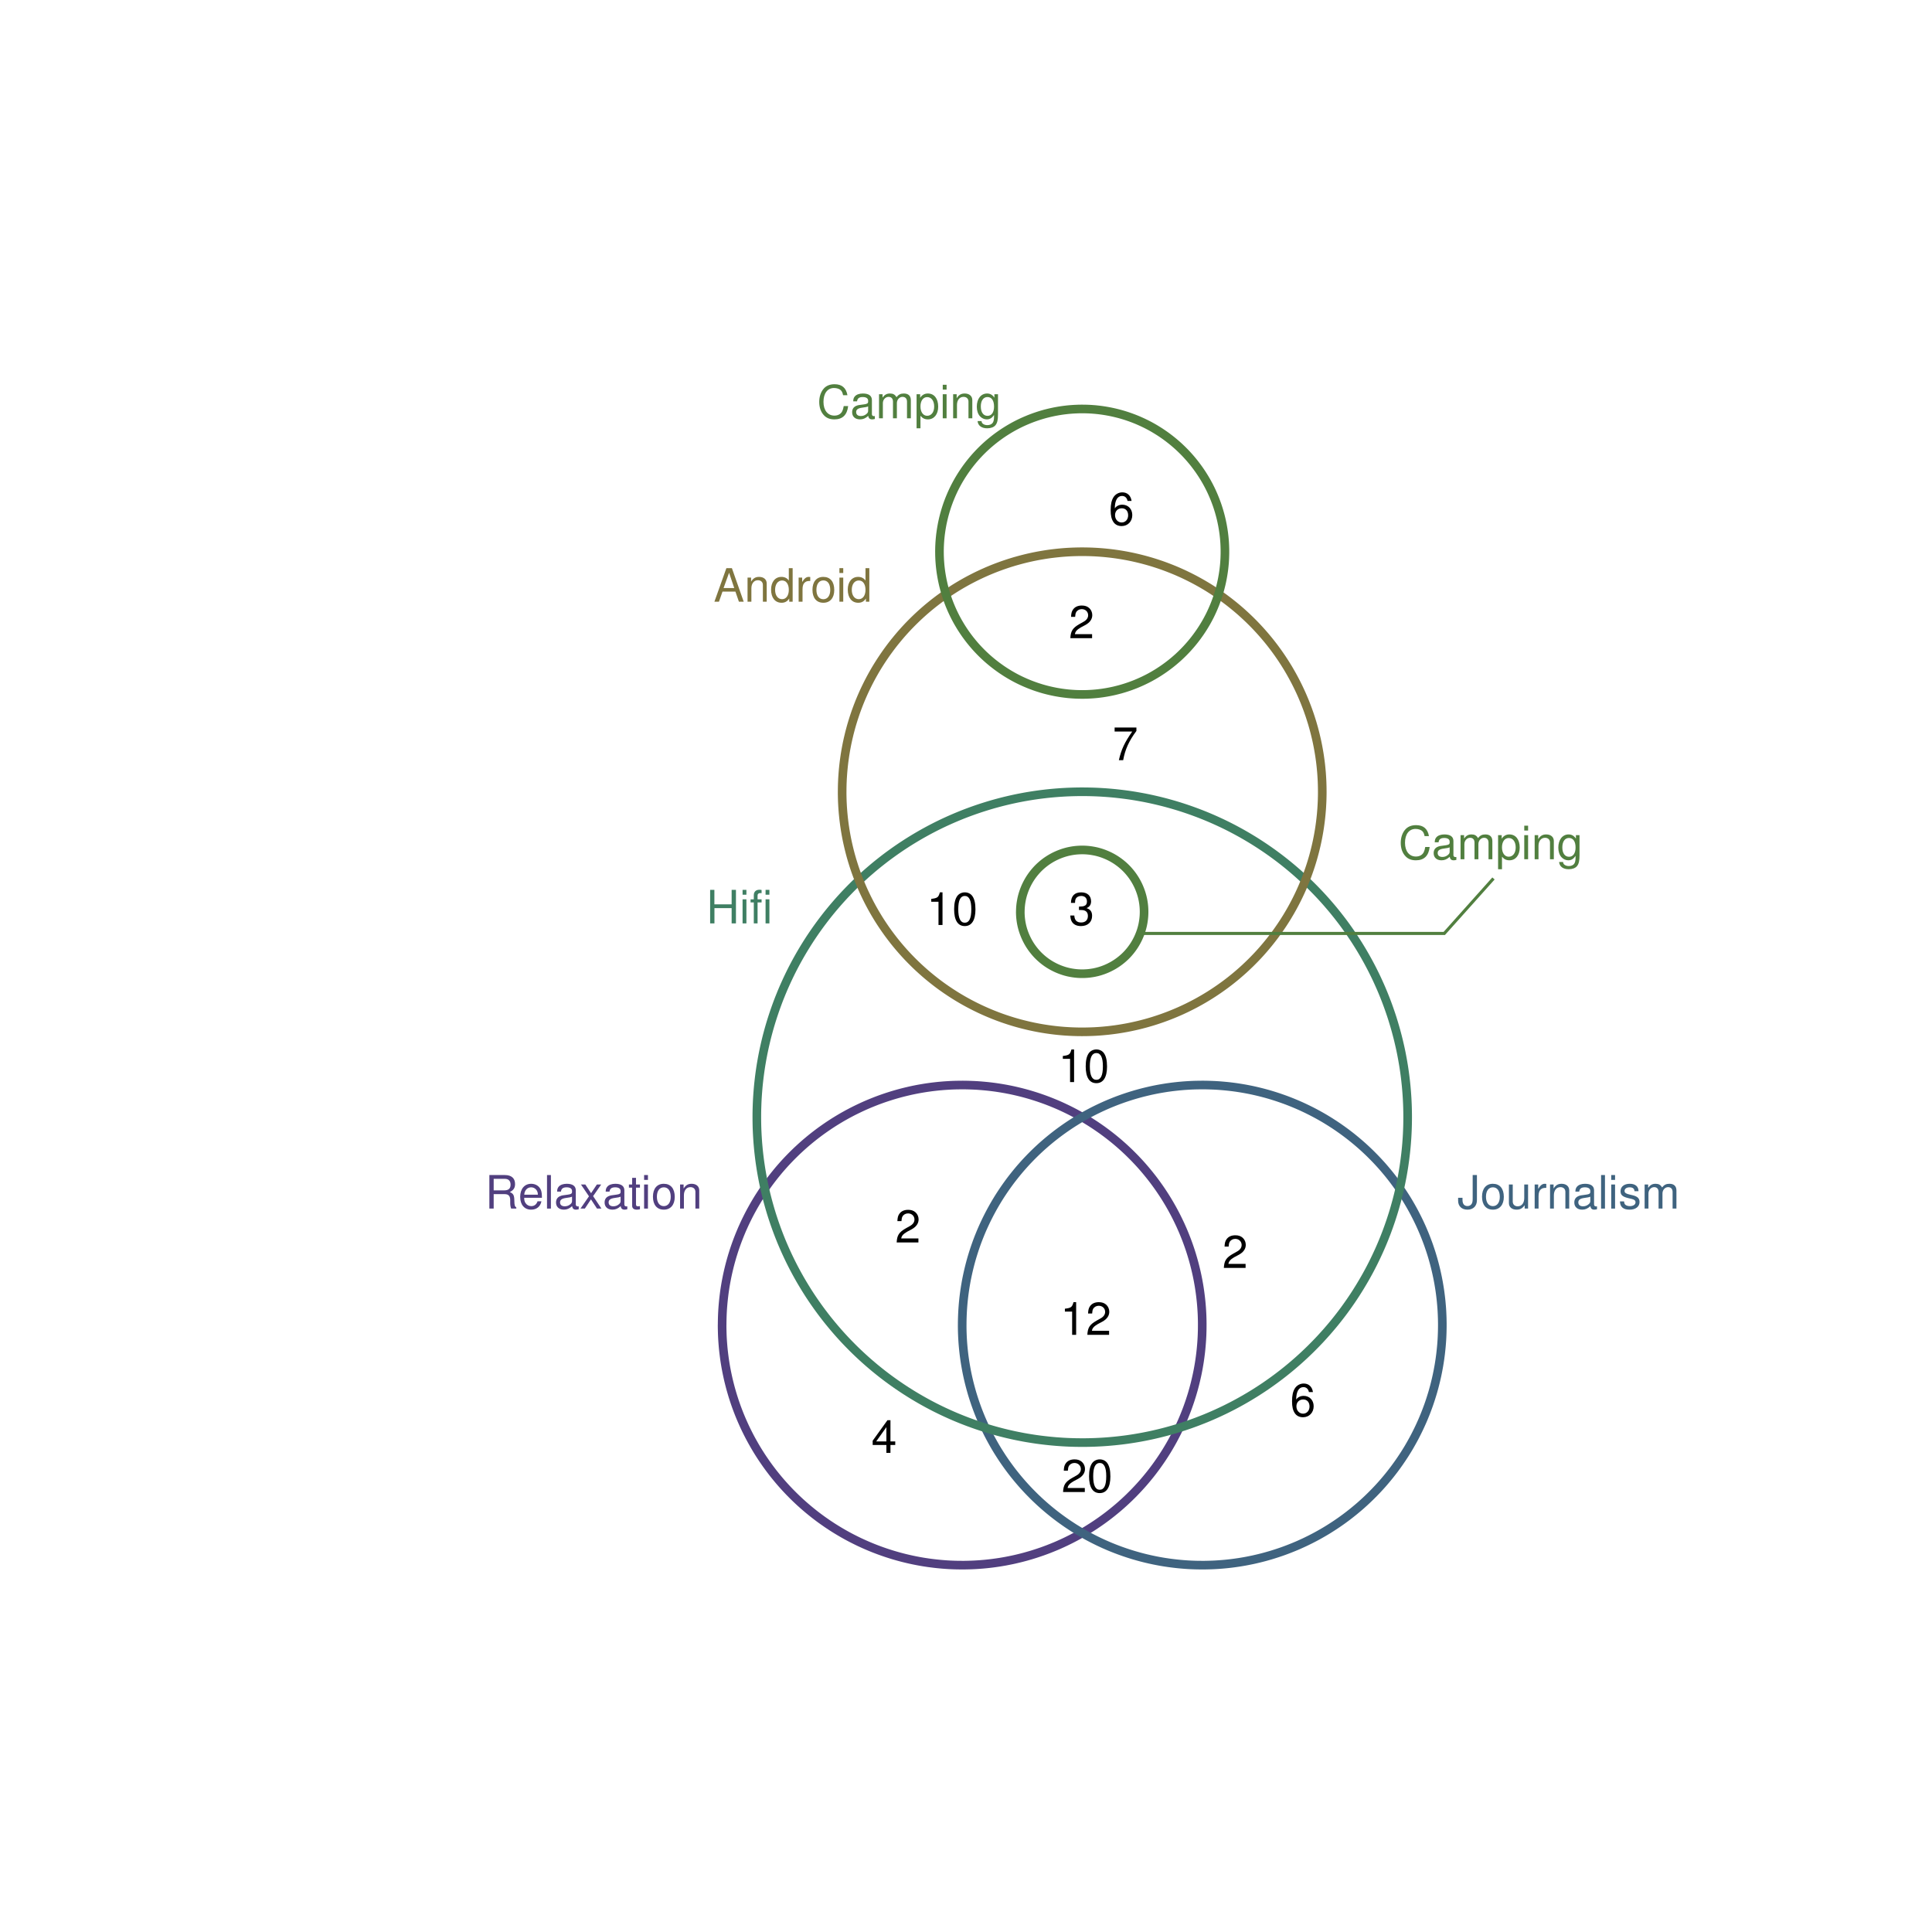<?xml version="1.0" encoding="UTF-8" standalone="no"?>
<svg
   xmlns:dc="http://purl.org/dc/elements/1.1/"
   xmlns:cc="http://creativecommons.org/ns#"
   xmlns:rdf="http://www.w3.org/1999/02/22-rdf-syntax-ns#"
   xmlns:svg="http://www.w3.org/2000/svg"
   xmlns="http://www.w3.org/2000/svg"
   xmlns:xlink="http://www.w3.org/1999/xlink"
   xmlns:sodipodi="http://sodipodi.sourceforge.net/DTD/sodipodi-0.dtd"
   xmlns:inkscape="http://www.inkscape.org/namespaces/inkscape"
   width="504pt"
   height="504pt"
   viewBox="0 0 504 504"
   version="1.1"
   id="svg2"
   inkscape:version="0.91 r13725"
   sodipodi:docname="q10.zones.zones-icircles.svg">
  <sodipodi:namedview
     pagecolor="#ffffff"
     bordercolor="#666666"
     borderopacity="1"
     objecttolerance="10"
     gridtolerance="10"
     guidetolerance="10"
     inkscape:pageopacity="0"
     inkscape:pageshadow="2"
     inkscape:window-width="1920"
     inkscape:window-height="1016"
     id="namedview268"
     showgrid="false"
     inkscape:zoom="1.0595378"
     inkscape:cx="238.7357"
     inkscape:cy="283.38203"
     inkscape:window-x="0"
     inkscape:window-y="27"
     inkscape:window-maximized="1"
     inkscape:current-layer="svg2" />
  <defs
     id="defs4">
    <g
       id="g6">
      <symbol
         overflow="visible"
         id="glyph0-0">
        <path
           style="stroke:none;"
           d=""
           id="path9" />
      </symbol>
      <symbol
         overflow="visible"
         id="glyph0-1">
        <path
           style="stroke:none;"
           d="M 2.234 -3.766 L 5.109 -3.766 C 6.109 -3.766 6.547 -3.281 6.547 -2.203 L 6.547 -1.422 C 6.547 -0.891 6.641 -0.359 6.797 0 L 8.141 0 L 8.141 -0.281 C 7.734 -0.562 7.641 -0.875 7.625 -2.047 C 7.609 -3.484 7.375 -3.906 6.438 -4.312 C 7.422 -4.797 7.812 -5.406 7.812 -6.406 C 7.812 -7.922 6.859 -8.75 5.141 -8.75 L 1.109 -8.75 L 1.109 0 L 2.234 0 Z M 2.234 -4.75 L 2.234 -7.766 L 4.938 -7.766 C 5.562 -7.766 5.922 -7.672 6.188 -7.422 C 6.484 -7.172 6.641 -6.781 6.641 -6.25 C 6.641 -5.219 6.125 -4.75 4.938 -4.75 Z M 2.234 -4.75 "
           id="path12" />
      </symbol>
      <symbol
         overflow="visible"
         id="glyph0-2">
        <path
           style="stroke:none;"
           d="M 6.156 -2.812 C 6.156 -3.766 6.078 -4.344 5.906 -4.812 C 5.5 -5.844 4.531 -6.469 3.359 -6.469 C 1.609 -6.469 0.484 -5.125 0.484 -3.062 C 0.484 -1 1.578 0.281 3.344 0.281 C 4.781 0.281 5.766 -0.547 6.031 -1.906 L 5.016 -1.906 C 4.734 -1.078 4.172 -0.641 3.375 -0.641 C 2.734 -0.641 2.203 -0.938 1.859 -1.469 C 1.625 -1.828 1.531 -2.188 1.531 -2.812 Z M 1.547 -3.625 C 1.625 -4.781 2.344 -5.547 3.344 -5.547 C 4.328 -5.547 5.094 -4.734 5.094 -3.703 C 5.094 -3.672 5.094 -3.641 5.078 -3.625 Z M 1.547 -3.625 "
           id="path15" />
      </symbol>
      <symbol
         overflow="visible"
         id="glyph0-3">
        <path
           style="stroke:none;"
           d="M 1.828 -8.75 L 0.812 -8.75 L 0.812 0 L 1.828 0 Z M 1.828 -8.75 "
           id="path18" />
      </symbol>
      <symbol
         overflow="visible"
         id="glyph0-4">
        <path
           style="stroke:none;"
           d="M 6.422 -0.594 C 6.312 -0.562 6.266 -0.562 6.203 -0.562 C 5.859 -0.562 5.656 -0.75 5.656 -1.062 L 5.656 -4.75 C 5.656 -5.875 4.844 -6.469 3.297 -6.469 C 2.391 -6.469 1.625 -6.203 1.219 -5.734 C 0.922 -5.406 0.797 -5.047 0.781 -4.422 L 1.781 -4.422 C 1.875 -5.203 2.328 -5.547 3.266 -5.547 C 4.156 -5.547 4.672 -5.203 4.672 -4.609 L 4.672 -4.344 C 4.672 -3.922 4.422 -3.75 3.625 -3.641 C 2.203 -3.469 1.984 -3.422 1.609 -3.266 C 0.875 -2.969 0.5 -2.406 0.5 -1.578 C 0.5 -0.438 1.297 0.281 2.562 0.281 C 3.359 0.281 4 0 4.703 -0.641 C 4.781 -0.016 5.094 0.281 5.734 0.281 C 5.938 0.281 6.094 0.25 6.422 0.172 Z M 4.672 -1.984 C 4.672 -1.641 4.578 -1.438 4.266 -1.156 C 3.859 -0.797 3.375 -0.594 2.781 -0.594 C 2 -0.594 1.547 -0.969 1.547 -1.609 C 1.547 -2.266 1.984 -2.609 3.062 -2.766 C 4.109 -2.906 4.328 -2.953 4.672 -3.109 Z M 4.672 -1.984 "
           id="path21" />
      </symbol>
      <symbol
         overflow="visible"
         id="glyph0-5">
        <path
           style="stroke:none;"
           d="M 3.5 -3.25 L 5.609 -6.281 L 4.484 -6.281 L 2.969 -4.016 L 1.469 -6.281 L 0.328 -6.281 L 2.422 -3.203 L 0.203 0 L 1.344 0 L 2.938 -2.406 L 4.516 0 L 5.672 0 Z M 3.5 -3.25 "
           id="path24" />
      </symbol>
      <symbol
         overflow="visible"
         id="glyph0-6">
        <path
           style="stroke:none;"
           d="M 3.047 -6.281 L 2.016 -6.281 L 2.016 -8.016 L 1.016 -8.016 L 1.016 -6.281 L 0.172 -6.281 L 0.172 -5.469 L 1.016 -5.469 L 1.016 -0.719 C 1.016 -0.078 1.453 0.281 2.234 0.281 C 2.469 0.281 2.719 0.25 3.047 0.188 L 3.047 -0.641 C 2.922 -0.609 2.766 -0.594 2.562 -0.594 C 2.141 -0.594 2.016 -0.719 2.016 -1.156 L 2.016 -5.469 L 3.047 -5.469 Z M 3.047 -6.281 "
           id="path27" />
      </symbol>
      <symbol
         overflow="visible"
         id="glyph0-7">
        <path
           style="stroke:none;"
           d="M 1.797 -6.281 L 0.797 -6.281 L 0.797 0 L 1.797 0 Z M 1.797 -8.75 L 0.797 -8.75 L 0.797 -7.484 L 1.797 -7.484 Z M 1.797 -8.75 "
           id="path30" />
      </symbol>
      <symbol
         overflow="visible"
         id="glyph0-8">
        <path
           style="stroke:none;"
           d="M 3.266 -6.469 C 1.5 -6.469 0.438 -5.203 0.438 -3.094 C 0.438 -0.984 1.484 0.281 3.281 0.281 C 5.047 0.281 6.125 -0.984 6.125 -3.047 C 6.125 -5.219 5.078 -6.469 3.266 -6.469 Z M 3.281 -5.547 C 4.406 -5.547 5.078 -4.625 5.078 -3.062 C 5.078 -1.578 4.375 -0.641 3.281 -0.641 C 2.156 -0.641 1.469 -1.578 1.469 -3.094 C 1.469 -4.609 2.156 -5.547 3.281 -5.547 Z M 3.281 -5.547 "
           id="path33" />
      </symbol>
      <symbol
         overflow="visible"
         id="glyph0-9">
        <path
           style="stroke:none;"
           d="M 0.844 -6.281 L 0.844 0 L 1.844 0 L 1.844 -3.469 C 1.844 -4.75 2.516 -5.594 3.547 -5.594 C 4.344 -5.594 4.844 -5.109 4.844 -4.359 L 4.844 0 L 5.844 0 L 5.844 -4.75 C 5.844 -5.797 5.062 -6.469 3.859 -6.469 C 2.922 -6.469 2.312 -6.109 1.766 -5.234 L 1.766 -6.281 Z M 0.844 -6.281 "
           id="path36" />
      </symbol>
      <symbol
         overflow="visible"
         id="glyph0-10">
        <path
           style="stroke:none;"
           d="M 4 -8.75 L 4 -2.594 C 4 -1.891 3.922 -1.5 3.719 -1.203 C 3.5 -0.859 3.094 -0.656 2.656 -0.656 C 1.812 -0.656 1.344 -1.219 1.344 -2.25 L 1.344 -2.812 L 0.203 -2.812 L 0.203 -2.047 C 0.203 -0.625 1.141 0.281 2.641 0.281 C 4.156 0.281 5.109 -0.672 5.109 -2.188 L 5.109 -8.75 Z M 4 -8.75 "
           id="path39" />
      </symbol>
      <symbol
         overflow="visible"
         id="glyph0-11">
        <path
           style="stroke:none;"
           d="M 5.781 0 L 5.781 -6.281 L 4.781 -6.281 L 4.781 -2.719 C 4.781 -1.438 4.109 -0.594 3.078 -0.594 C 2.281 -0.594 1.781 -1.078 1.781 -1.844 L 1.781 -6.281 L 0.781 -6.281 L 0.781 -1.438 C 0.781 -0.391 1.562 0.281 2.781 0.281 C 3.703 0.281 4.297 -0.047 4.891 -0.875 L 4.891 0 Z M 5.781 0 "
           id="path42" />
      </symbol>
      <symbol
         overflow="visible"
         id="glyph0-12">
        <path
           style="stroke:none;"
           d="M 0.828 -6.281 L 0.828 0 L 1.844 0 L 1.844 -3.266 C 1.844 -4.156 2.062 -4.75 2.547 -5.094 C 2.859 -5.328 3.156 -5.406 3.859 -5.406 L 3.859 -6.438 C 3.688 -6.453 3.594 -6.469 3.469 -6.469 C 2.812 -6.469 2.328 -6.078 1.75 -5.141 L 1.75 -6.281 Z M 0.828 -6.281 "
           id="path45" />
      </symbol>
      <symbol
         overflow="visible"
         id="glyph0-13">
        <path
           style="stroke:none;"
           d="M 5.25 -4.531 C 5.25 -5.766 4.422 -6.469 2.969 -6.469 C 1.516 -6.469 0.562 -5.719 0.562 -4.547 C 0.562 -3.562 1.062 -3.094 2.562 -2.734 L 3.484 -2.516 C 4.188 -2.344 4.469 -2.094 4.469 -1.625 C 4.469 -1.047 3.875 -0.641 3 -0.641 C 2.453 -0.641 2 -0.797 1.75 -1.062 C 1.594 -1.25 1.531 -1.422 1.469 -1.875 L 0.406 -1.875 C 0.453 -0.422 1.266 0.281 2.922 0.281 C 4.5 0.281 5.516 -0.5 5.516 -1.719 C 5.516 -2.656 4.984 -3.172 3.734 -3.469 L 2.766 -3.703 C 1.953 -3.891 1.609 -4.156 1.609 -4.594 C 1.609 -5.172 2.125 -5.547 2.938 -5.547 C 3.75 -5.547 4.172 -5.203 4.203 -4.531 Z M 5.25 -4.531 "
           id="path48" />
      </symbol>
      <symbol
         overflow="visible"
         id="glyph0-14">
        <path
           style="stroke:none;"
           d="M 0.844 -6.281 L 0.844 0 L 1.844 0 L 1.844 -3.953 C 1.844 -4.859 2.516 -5.594 3.328 -5.594 C 4.062 -5.594 4.484 -5.141 4.484 -4.328 L 4.484 0 L 5.5 0 L 5.5 -3.953 C 5.5 -4.859 6.156 -5.594 6.969 -5.594 C 7.703 -5.594 8.141 -5.125 8.141 -4.328 L 8.141 0 L 9.141 0 L 9.141 -4.719 C 9.141 -5.844 8.5 -6.469 7.312 -6.469 C 6.484 -6.469 5.969 -6.219 5.391 -5.516 C 5.016 -6.188 4.516 -6.469 3.703 -6.469 C 2.859 -6.469 2.297 -6.156 1.766 -5.406 L 1.766 -6.281 Z M 0.844 -6.281 "
           id="path51" />
      </symbol>
      <symbol
         overflow="visible"
         id="glyph0-15">
        <path
           style="stroke:none;"
           d="M 6.609 -3.984 L 6.609 0 L 7.734 0 L 7.734 -8.75 L 6.609 -8.75 L 6.609 -4.969 L 2.109 -4.969 L 2.109 -8.75 L 1 -8.75 L 1 0 L 2.125 0 L 2.125 -3.984 Z M 6.609 -3.984 "
           id="path54" />
      </symbol>
      <symbol
         overflow="visible"
         id="glyph0-16">
        <path
           style="stroke:none;"
           d="M 3.094 -6.281 L 2.047 -6.281 L 2.047 -7.266 C 2.047 -7.688 2.297 -7.906 2.75 -7.906 C 2.828 -7.906 2.875 -7.906 3.094 -7.891 L 3.094 -8.719 C 2.875 -8.766 2.734 -8.781 2.531 -8.781 C 1.609 -8.781 1.062 -8.25 1.062 -7.359 L 1.062 -6.281 L 0.219 -6.281 L 0.219 -5.469 L 1.062 -5.469 L 1.062 0 L 2.047 0 L 2.047 -5.469 L 3.094 -5.469 Z M 3.094 -6.281 "
           id="path57" />
      </symbol>
      <symbol
         overflow="visible"
         id="glyph0-17">
        <path
           style="stroke:none;"
           d="M 5.688 -2.625 L 6.594 0 L 7.844 0 L 4.766 -8.75 L 3.328 -8.75 L 0.203 0 L 1.391 0 L 2.312 -2.625 Z M 5.375 -3.562 L 2.594 -3.562 L 4.031 -7.547 Z M 5.375 -3.562 "
           id="path60" />
      </symbol>
      <symbol
         overflow="visible"
         id="glyph0-18">
        <path
           style="stroke:none;"
           d="M 5.938 -8.75 L 4.938 -8.75 L 4.938 -5.5 C 4.531 -6.125 3.859 -6.469 3.016 -6.469 C 1.375 -6.469 0.312 -5.156 0.312 -3.156 C 0.312 -1.031 1.359 0.281 3.047 0.281 C 3.906 0.281 4.516 -0.047 5.047 -0.828 L 5.047 0 L 5.938 0 Z M 3.188 -5.531 C 4.266 -5.531 4.938 -4.578 4.938 -3.078 C 4.938 -1.625 4.25 -0.656 3.188 -0.656 C 2.094 -0.656 1.359 -1.625 1.359 -3.094 C 1.359 -4.562 2.094 -5.531 3.188 -5.531 Z M 3.188 -5.531 "
           id="path63" />
      </symbol>
      <symbol
         overflow="visible"
         id="glyph0-19">
        <path
           style="stroke:none;"
           d="M 7.938 -6.031 C 7.594 -7.953 6.484 -8.891 4.578 -8.891 C 3.391 -8.891 2.453 -8.516 1.797 -7.797 C 1.016 -6.938 0.578 -5.688 0.578 -4.266 C 0.578 -2.828 1.016 -1.594 1.844 -0.75 C 2.516 -0.047 3.391 0.281 4.531 0.281 C 6.656 0.281 7.859 -0.875 8.125 -3.188 L 6.969 -3.188 C 6.875 -2.594 6.75 -2.188 6.578 -1.844 C 6.219 -1.109 5.469 -0.703 4.531 -0.703 C 2.797 -0.703 1.688 -2.094 1.688 -4.281 C 1.688 -6.531 2.75 -7.906 4.438 -7.906 C 5.141 -7.906 5.812 -7.688 6.172 -7.359 C 6.484 -7.062 6.672 -6.688 6.797 -6.031 Z M 7.938 -6.031 "
           id="path66" />
      </symbol>
      <symbol
         overflow="visible"
         id="glyph0-20">
        <path
           style="stroke:none;"
           d="M 0.641 2.609 L 1.656 2.609 L 1.656 -0.656 C 2.188 -0.016 2.766 0.281 3.594 0.281 C 5.203 0.281 6.281 -1.031 6.281 -3.031 C 6.281 -5.141 5.25 -6.469 3.578 -6.469 C 2.719 -6.469 2.047 -6.078 1.578 -5.344 L 1.578 -6.281 L 0.641 -6.281 Z M 3.406 -5.531 C 4.516 -5.531 5.234 -4.562 5.234 -3.062 C 5.234 -1.625 4.5 -0.656 3.406 -0.656 C 2.359 -0.656 1.656 -1.625 1.656 -3.094 C 1.656 -4.578 2.359 -5.531 3.406 -5.531 Z M 3.406 -5.531 "
           id="path69" />
      </symbol>
      <symbol
         overflow="visible"
         id="glyph0-21">
        <path
           style="stroke:none;"
           d="M 4.938 -6.281 L 4.938 -5.375 C 4.438 -6.125 3.828 -6.469 3.031 -6.469 C 1.422 -6.469 0.344 -5.078 0.344 -3.031 C 0.344 -2 0.625 -1.156 1.141 -0.562 C 1.609 -0.031 2.281 0.281 2.938 0.281 C 3.734 0.281 4.281 -0.062 4.844 -0.859 L 4.844 -0.531 C 4.844 0.328 4.734 0.844 4.484 1.188 C 4.219 1.562 3.703 1.781 3.094 1.781 C 2.641 1.781 2.234 1.656 1.953 1.438 C 1.734 1.266 1.625 1.094 1.578 0.719 L 0.547 0.719 C 0.656 1.906 1.578 2.609 3.062 2.609 C 4 2.609 4.797 2.312 5.203 1.812 C 5.688 1.234 5.875 0.438 5.875 -1.031 L 5.875 -6.281 Z M 3.125 -5.547 C 4.219 -5.547 4.844 -4.625 4.844 -3.062 C 4.844 -1.562 4.203 -0.641 3.141 -0.641 C 2.047 -0.641 1.391 -1.578 1.391 -3.094 C 1.391 -4.609 2.062 -5.547 3.125 -5.547 Z M 3.125 -5.547 "
           id="path72" />
      </symbol>
      <symbol
         overflow="visible"
         id="glyph0-22">
        <path
           style="stroke:none;"
           d="M 3.109 -6.062 L 3.109 0 L 4.156 0 L 4.156 -8.516 L 3.469 -8.516 C 3.094 -7.203 2.859 -7.016 1.219 -6.812 L 1.219 -6.062 Z M 3.109 -6.062 "
           id="path75" />
      </symbol>
      <symbol
         overflow="visible"
         id="glyph0-23">
        <path
           style="stroke:none;"
           d="M 3.297 -8.516 C 2.516 -8.516 1.781 -8.156 1.344 -7.578 C 0.797 -6.828 0.516 -5.688 0.516 -4.109 C 0.516 -1.25 1.469 0.281 3.297 0.281 C 5.094 0.281 6.078 -1.25 6.078 -4.047 C 6.078 -5.703 5.812 -6.797 5.25 -7.578 C 4.812 -8.172 4.109 -8.516 3.297 -8.516 Z M 3.297 -7.578 C 4.438 -7.578 5 -6.422 5 -4.141 C 5 -1.734 4.453 -0.594 3.281 -0.594 C 2.156 -0.594 1.594 -1.781 1.594 -4.109 C 1.594 -6.438 2.156 -7.578 3.297 -7.578 Z M 3.297 -7.578 "
           id="path78" />
      </symbol>
      <symbol
         overflow="visible"
         id="glyph0-24">
        <path
           style="stroke:none;"
           d="M 6.234 -8.516 L 0.547 -8.516 L 0.547 -7.469 L 5.141 -7.469 C 3.125 -4.578 2.297 -2.797 1.656 0 L 2.781 0 C 3.25 -2.719 4.312 -5.062 6.234 -7.625 Z M 6.234 -8.516 "
           id="path81" />
      </symbol>
      <symbol
         overflow="visible"
         id="glyph0-25">
        <path
           style="stroke:none;"
           d="M 6.078 -1.047 L 1.594 -1.047 C 1.703 -1.734 2.094 -2.188 3.125 -2.797 L 4.328 -3.438 C 5.516 -4.094 6.125 -4.969 6.125 -6.016 C 6.125 -6.719 5.844 -7.375 5.344 -7.844 C 4.844 -8.297 4.219 -8.516 3.406 -8.516 C 2.328 -8.516 1.531 -8.125 1.062 -7.406 C 0.75 -6.953 0.625 -6.422 0.594 -5.562 L 1.656 -5.562 C 1.688 -6.125 1.766 -6.484 1.906 -6.75 C 2.188 -7.266 2.734 -7.578 3.375 -7.578 C 4.328 -7.578 5.047 -6.906 5.047 -5.984 C 5.047 -5.312 4.656 -4.734 3.906 -4.312 L 2.797 -3.688 C 1.016 -2.672 0.5 -1.875 0.406 0 L 6.078 0 Z M 6.078 -1.047 "
           id="path84" />
      </symbol>
      <symbol
         overflow="visible"
         id="glyph0-26">
        <path
           style="stroke:none;"
           d="M 2.656 -3.906 L 3.234 -3.906 C 4.391 -3.906 4.984 -3.391 4.984 -2.359 C 4.984 -1.297 4.328 -0.656 3.234 -0.656 C 2.078 -0.656 1.516 -1.234 1.438 -2.469 L 0.391 -2.469 C 0.438 -1.781 0.547 -1.344 0.75 -0.953 C 1.188 -0.141 2.031 0.281 3.188 0.281 C 4.938 0.281 6.078 -0.766 6.078 -2.375 C 6.078 -3.453 5.656 -4.062 4.625 -4.406 C 5.422 -4.719 5.812 -5.312 5.812 -6.172 C 5.812 -7.625 4.844 -8.516 3.234 -8.516 C 1.516 -8.516 0.594 -7.578 0.562 -5.766 L 1.625 -5.766 C 1.625 -6.281 1.688 -6.562 1.812 -6.828 C 2.047 -7.297 2.578 -7.578 3.234 -7.578 C 4.172 -7.578 4.734 -7.031 4.734 -6.125 C 4.734 -5.531 4.531 -5.172 4.062 -4.984 C 3.766 -4.859 3.391 -4.812 2.656 -4.797 Z M 2.656 -3.906 "
           id="path87" />
      </symbol>
      <symbol
         overflow="visible"
         id="glyph0-27">
        <path
           style="stroke:none;"
           d="M 5.969 -6.281 C 5.766 -7.688 4.859 -8.516 3.562 -8.516 C 2.625 -8.516 1.781 -8.047 1.281 -7.297 C 0.75 -6.469 0.516 -5.422 0.516 -3.875 C 0.516 -2.453 0.734 -1.531 1.234 -0.781 C 1.688 -0.094 2.438 0.281 3.375 0.281 C 4.984 0.281 6.156 -0.922 6.156 -2.594 C 6.156 -4.172 5.078 -5.297 3.547 -5.297 C 2.719 -5.297 2.047 -4.969 1.594 -4.344 C 1.609 -6.422 2.281 -7.578 3.484 -7.578 C 4.234 -7.578 4.75 -7.109 4.922 -6.281 Z M 3.422 -4.359 C 4.438 -4.359 5.078 -3.641 5.078 -2.516 C 5.078 -1.438 4.359 -0.656 3.391 -0.656 C 2.406 -0.656 1.656 -1.469 1.656 -2.562 C 1.656 -3.625 2.375 -4.359 3.422 -4.359 Z M 3.422 -4.359 "
           id="path90" />
      </symbol>
      <symbol
         overflow="visible"
         id="glyph0-28">
        <path
           style="stroke:none;"
           d="M 3.922 -2.047 L 3.922 0 L 4.984 0 L 4.984 -2.047 L 6.234 -2.047 L 6.234 -2.984 L 4.984 -2.984 L 4.984 -8.516 L 4.203 -8.516 L 0.344 -3.156 L 0.344 -2.047 Z M 3.922 -2.984 L 1.266 -2.984 L 3.922 -6.703 Z M 3.922 -2.984 "
           id="path93" />
      </symbol>
    </g>
  </defs>
  <g
     id="g226"
     style="fill:#000000;fill-opacity:1">
    <use
       height="100%"
       width="100%"
       id="use228"
       y="241.303"
       x="278.816"
       xlink:href="#glyph0-26" />
  </g>
  <path
     inkscape:connector-curvature="0"
     id="path98"
     d="m 188.375,345.676 0.004,0.625 0.012,0.625 0.016,0.629 0.019,0.625 0.027,0.625 0.035,0.625 0.043,0.625 0.047,0.625 0.051,0.625 0.059,0.621 0.066,0.625 0.074,0.621 0.078,0.621 0.082,0.621 0.09,0.621 0.098,0.617 0.102,0.617 0.109,0.617 0.117,0.617 0.121,0.613 0.129,0.613 0.133,0.613 0.137,0.609 0.148,0.609 0.152,0.605 0.156,0.605 0.164,0.605 0.172,0.602 0.176,0.602 0.18,0.602 0.191,0.598 0.191,0.594 0.199,0.594 0.207,0.59 0.211,0.59 0.219,0.59 0.223,0.582 0.23,0.586 0.234,0.578 0.242,0.578 0.246,0.574 0.254,0.574 0.258,0.57 0.262,0.57 0.27,0.562 0.277,0.562 0.281,0.562 0.285,0.555 0.293,0.555 0.297,0.551 0.305,0.547 0.309,0.547 0.312,0.543 0.32,0.539 0.324,0.535 0.328,0.531 0.336,0.527 0.34,0.527 0.348,0.523 0.352,0.516 0.355,0.516 0.359,0.512 0.367,0.508 0.371,0.504 0.758,1 0.387,0.492 0.391,0.488 0.398,0.484 0.398,0.48 0.406,0.477 0.41,0.473 0.418,0.469 0.418,0.465 0.426,0.461 0.43,0.457 0.434,0.453 0.438,0.445 0.441,0.445 0.449,0.438 0.449,0.434 0.457,0.43 0.461,0.426 0.465,0.418 0.469,0.418 0.473,0.41 0.477,0.406 0.48,0.402 0.484,0.395 0.488,0.391 0.492,0.391 0.496,0.379 0.5,0.379 0.504,0.371 0.508,0.367 0.512,0.359 0.516,0.359 0.516,0.352 1.047,0.688 0.531,0.336 0.531,0.328 0.535,0.324 0.539,0.32 0.543,0.316 0.543,0.309 0.547,0.305 0.551,0.297 0.555,0.293 0.559,0.285 0.559,0.281 0.562,0.277 0.562,0.27 1.141,0.523 0.57,0.25 0.578,0.25 0.578,0.242 0.578,0.234 0.582,0.23 0.586,0.223 0.586,0.219 0.59,0.211 0.594,0.207 0.59,0.199 0.598,0.195 0.598,0.188 0.598,0.184 0.602,0.176 0.602,0.172 0.605,0.164 0.605,0.16 0.609,0.152 0.605,0.145 0.613,0.141 0.609,0.133 0.613,0.129 0.613,0.121 0.617,0.117 0.617,0.109 0.617,0.105 0.617,0.094 0.621,0.094 0.621,0.082 0.621,0.078 0.621,0.074 0.625,0.066 0.621,0.059 0.625,0.055 0.625,0.047 0.625,0.043 0.625,0.035 0.625,0.027 0.625,0.023 0.629,0.016 0.625,0.008 0.625,0.004 0.625,0 0.629,-0.012 0.625,-0.016 0.625,-0.019 0.625,-0.027 0.629,-0.035 0.625,-0.039 0.621,-0.047 0.625,-0.051 0.625,-0.059 0.621,-0.066 0.625,-0.07 0.621,-0.078 0.617,-0.086 0.621,-0.09 0.621,-0.094 1.234,-0.211 0.613,-0.117 0.617,-0.121 0.613,-0.125 0.609,-0.133 0.613,-0.141 0.605,-0.145 0.609,-0.152 0.605,-0.156 0.605,-0.164 1.203,-0.344 0.602,-0.184 0.598,-0.188 0.594,-0.195 0.594,-0.199 0.594,-0.203 0.586,-0.211 0.59,-0.219 0.586,-0.223 0.582,-0.23 0.578,-0.234 0.582,-0.238 0.574,-0.246 0.574,-0.254 0.57,-0.258 0.566,-0.262 0.566,-0.27 0.562,-0.277 0.559,-0.277 0.559,-0.289 0.555,-0.289 0.551,-0.297 0.547,-0.305 0.547,-0.309 0.543,-0.312 0.539,-0.316 0.535,-0.324 0.531,-0.332 0.531,-0.336 0.523,-0.34 0.523,-0.344 0.52,-0.352 0.516,-0.355 0.512,-0.359 0.508,-0.367 0.504,-0.371 0.5,-0.375 0.5,-0.383 0.492,-0.387 0.488,-0.391 0.484,-0.395 0.484,-0.402 0.477,-0.402 0.473,-0.41 0.469,-0.418 0.465,-0.418 0.461,-0.426 0.457,-0.426 0.453,-0.434 0.891,-0.883 0.438,-0.445 0.434,-0.453 0.43,-0.453 0.426,-0.461 0.422,-0.465 0.414,-0.465 0.414,-0.473 0.406,-0.477 0.402,-0.48 0.395,-0.484 0.395,-0.488 0.387,-0.492 0.383,-0.496 0.375,-0.5 0.375,-0.504 0.367,-0.508 0.359,-0.512 0.359,-0.516 0.352,-0.516 0.348,-0.523 0.34,-0.523 0.336,-0.527 0.332,-0.531 0.324,-0.535 0.32,-0.539 0.316,-0.543 0.309,-0.543 0.305,-0.547 0.297,-0.551 0.293,-0.555 0.57,-1.117 0.547,-1.125 0.523,-1.141 0.254,-0.57 0.246,-0.574 0.242,-0.578 0.234,-0.582 0.23,-0.582 0.227,-0.586 0.219,-0.586 0.211,-0.59 0.207,-0.59 0.203,-0.594 0.191,-0.594 0.191,-0.598 0.184,-0.598 0.176,-0.602 0.172,-0.602 0.164,-0.605 0.16,-0.605 0.152,-0.605 0.145,-0.609 0.141,-0.613 0.137,-0.609 0.129,-0.613 0.121,-0.613 0.117,-0.617 0.109,-0.617 0.105,-0.617 0.098,-0.617 0.09,-0.621 0.086,-0.621 0.078,-0.621 0.074,-0.621 0.066,-0.621 0.059,-0.625 0.055,-0.625 0.047,-0.621 0.043,-0.625 0.035,-0.625 0.031,-0.629 0.039,-1.25 0.008,-0.625 0.004,-0.629 0,-0.625 -0.008,-0.625 -0.016,-0.629 -0.019,-0.625 -0.027,-0.625 -0.035,-0.625 -0.039,-0.625 -0.047,-0.625 -0.051,-0.625 -0.059,-0.621 -0.066,-0.625 -0.07,-0.621 -0.078,-0.621 -0.082,-0.621 -0.09,-0.621 -0.094,-0.617 -0.102,-0.621 -0.109,-0.613 -0.113,-0.617 -0.121,-0.613 -0.125,-0.613 -0.133,-0.613 -0.141,-0.609 -0.145,-0.609 -0.152,-0.609 -0.156,-0.605 -0.164,-0.605 -0.168,-0.602 -0.176,-0.602 -0.18,-0.602 -0.188,-0.598 -0.191,-0.594 -0.199,-0.594 -0.207,-0.594 -0.211,-0.59 -0.215,-0.586 -0.223,-0.586 -0.23,-0.582 -0.234,-0.582 -0.238,-0.578 -0.246,-0.578 -0.254,-0.57 -0.254,-0.574 -0.266,-0.566 -0.27,-0.566 -0.273,-0.562 -0.277,-0.559 -0.285,-0.559 -0.293,-0.555 -0.297,-0.551 -0.301,-0.551 -0.309,-0.543 -0.312,-0.543 -0.32,-0.539 -0.324,-0.539 -0.328,-0.531 -0.332,-0.527 -0.34,-0.527 -0.348,-0.523 -0.348,-0.52 -0.355,-0.516 -0.363,-0.512 -0.363,-0.508 -0.371,-0.504 -0.375,-0.504 -0.383,-0.496 -0.387,-0.492 -0.391,-0.492 -0.395,-0.484 -0.398,-0.48 -0.406,-0.477 -0.41,-0.477 -0.414,-0.469 -0.418,-0.465 -0.426,-0.461 -0.43,-0.457 -0.43,-0.453 -0.438,-0.445 -0.445,-0.445 -0.445,-0.441 -0.449,-0.434 -0.457,-0.43 -0.457,-0.426 -0.465,-0.422 -0.938,-0.828 -0.477,-0.406 -0.48,-0.402 -0.484,-0.398 -0.488,-0.391 -0.492,-0.387 -0.496,-0.383 -0.5,-0.379 -1.008,-0.742 -0.512,-0.359 -0.516,-0.359 -0.516,-0.352 -0.523,-0.348 -0.523,-0.34 -0.527,-0.34 -0.531,-0.328 -0.535,-0.328 -0.539,-0.32 -0.543,-0.316 -0.543,-0.309 -0.547,-0.305 -0.551,-0.297 -0.555,-0.293 -0.555,-0.289 -0.559,-0.281 -0.562,-0.277 -0.566,-0.27 -0.566,-0.266 -0.57,-0.262 -0.57,-0.254 -0.574,-0.246 -0.578,-0.242 -0.582,-0.238 -0.582,-0.23 -0.582,-0.227 -0.59,-0.219 -0.586,-0.211 -0.594,-0.207 -0.59,-0.203 -0.598,-0.195 -0.598,-0.188 -0.598,-0.184 -0.602,-0.18 -0.602,-0.172 -0.602,-0.164 -0.605,-0.16 -0.609,-0.152 -0.609,-0.148 -0.609,-0.141 -0.613,-0.137 -0.609,-0.129 -0.617,-0.121 -0.613,-0.117 -0.617,-0.109 -0.617,-0.105 -0.617,-0.098 -0.621,-0.094 -0.621,-0.086 -0.621,-0.078 -0.621,-0.074 -0.621,-0.066 -0.625,-0.059 -0.625,-0.055 -0.625,-0.051 -0.621,-0.043 -0.629,-0.035 -0.625,-0.027 -0.625,-0.023 -0.625,-0.019 -0.625,-0.012 -0.629,-0.004 -0.625,0.004 -0.625,0.008 -0.629,0.012 -0.625,0.019 -0.625,0.027 -0.625,0.035 -0.625,0.039 -0.625,0.043 -1.25,0.109 -0.621,0.066 -0.621,0.07 -0.621,0.074 -1.242,0.172 -0.621,0.098 -0.617,0.102 -0.617,0.105 -0.613,0.113 -0.617,0.121 -0.613,0.125 -0.613,0.133 -0.609,0.141 -0.609,0.145 -0.609,0.148 -0.605,0.156 -0.605,0.164 -0.602,0.168 -0.602,0.176 -0.598,0.18 -0.598,0.188 -0.598,0.191 -0.594,0.199 -0.594,0.203 -0.59,0.211 -0.586,0.215 -0.586,0.223 -0.582,0.23 -0.582,0.234 -0.578,0.238 -0.578,0.246 -0.574,0.25 -0.57,0.258 -0.566,0.262 -0.566,0.27 -0.562,0.273 -0.562,0.277 -0.559,0.285 -0.555,0.293 -0.551,0.293 -1.094,0.609 -0.543,0.312 -0.539,0.32 -0.535,0.324 -0.535,0.328 -0.531,0.332 -0.523,0.34 -0.523,0.344 -0.52,0.352 -0.516,0.355 -0.512,0.359 -0.512,0.363 -0.504,0.371 -0.5,0.375 -0.5,0.383 -0.492,0.383 -0.488,0.391 -0.488,0.395 -0.961,0.805 -0.473,0.41 -0.469,0.414 -0.465,0.418 -0.922,0.852 -0.449,0.434 -0.449,0.438 -0.445,0.441 -0.438,0.445 -0.438,0.453 -0.43,0.453 -0.426,0.457 -0.422,0.465 -0.418,0.469 -0.41,0.469 -0.41,0.477 -0.402,0.48 -0.395,0.484 -0.395,0.488 -0.387,0.492 -0.383,0.492 -0.379,0.5 -0.375,0.504 -0.367,0.508 -0.363,0.508 -0.711,1.031 -0.348,0.523 -0.34,0.523 -0.34,0.527 -0.332,0.531 -0.324,0.535 -0.32,0.539 -0.316,0.539 -0.309,0.543 -0.305,0.551 -0.301,0.547 -0.293,0.555 -0.289,0.555 -0.281,0.559 -0.277,0.562 -0.273,0.566 -0.266,0.566 -0.516,1.141 -0.246,0.574 -0.242,0.578 -0.238,0.582 -0.23,0.582 -0.227,0.582 -0.219,0.586 -0.215,0.59 -0.207,0.59 -0.203,0.594 -0.195,0.594 -0.375,1.195 -0.176,0.602 -0.172,0.602 -0.168,0.605 -0.16,0.605 -0.152,0.605 -0.148,0.609 -0.141,0.609 -0.137,0.613 -0.129,0.613 -0.121,0.613 -0.117,0.613 -0.113,0.617 -0.105,0.617 -0.098,0.617 -0.094,0.621 -0.086,0.621 -0.078,0.621 -0.074,0.621 -0.066,0.621 -0.062,0.625 -0.055,0.625 -0.051,0.621 -0.043,0.625 -0.035,0.625 -0.031,0.629 -0.023,0.625 -0.016,0.625 -0.012,0.625 -0.008,0.629 0,0.199"
     style="fill:none;stroke:#513f7f;stroke-width:2.25;stroke-linecap:round;stroke-linejoin:round;stroke-miterlimit:10;stroke-opacity:1" />
  <g
     id="g100"
     style="fill:#513f7f;fill-opacity:1"
     transform="translate(-20.8,28.8)">
    <use
       height="100%"
       width="100%"
       id="use102"
       y="286.482"
       x="147.352"
       xlink:href="#glyph0-1" />
    <use
       height="100%"
       width="100%"
       id="use104"
       y="286.482"
       x="156.016"
       xlink:href="#glyph0-2" />
    <use
       height="100%"
       width="100%"
       id="use106"
       y="286.482"
       x="162.688"
       xlink:href="#glyph0-3" />
    <use
       height="100%"
       width="100%"
       id="use108"
       y="286.482"
       x="165.352"
       xlink:href="#glyph0-4" />
    <use
       height="100%"
       width="100%"
       id="use110"
       y="286.482"
       x="172.023"
       xlink:href="#glyph0-5" />
    <use
       height="100%"
       width="100%"
       id="use112"
       y="286.482"
       x="178.023"
       xlink:href="#glyph0-4" />
    <use
       height="100%"
       width="100%"
       id="use114"
       y="286.482"
       x="184.695"
       xlink:href="#glyph0-6" />
    <use
       height="100%"
       width="100%"
       id="use116"
       y="286.482"
       x="188.031"
       xlink:href="#glyph0-7" />
    <use
       height="100%"
       width="100%"
       id="use118"
       y="286.482"
       x="190.695"
       xlink:href="#glyph0-8" />
    <use
       height="100%"
       width="100%"
       id="use120"
       y="286.482"
       x="197.367"
       xlink:href="#glyph0-9" />
  </g>
  <path
     inkscape:connector-curvature="0"
     id="path122"
     d="m 251.004,345.676 0.004,0.625 0.008,0.625 0.016,0.629 0.023,0.625 0.027,0.625 0.035,0.625 0.039,0.625 0.047,0.625 0.055,0.625 0.059,0.621 0.066,0.625 0.07,0.621 0.078,0.621 0.086,0.621 0.09,0.621 0.098,0.617 0.102,0.617 0.109,0.617 0.113,0.617 0.121,0.613 0.129,0.613 0.133,0.613 0.141,0.609 0.145,0.609 0.152,0.605 0.16,0.605 0.164,0.605 0.168,0.602 0.176,0.602 0.184,0.602 0.188,0.598 0.195,0.594 0.199,0.594 0.207,0.59 0.211,0.59 0.219,0.59 0.223,0.582 0.23,0.586 0.234,0.578 0.238,0.578 0.5,1.148 0.258,0.57 0.266,0.57 0.27,0.562 0.273,0.562 0.281,0.562 0.578,1.109 0.301,0.551 0.301,0.547 0.309,0.547 0.312,0.543 0.32,0.539 0.324,0.535 0.332,0.531 0.336,0.527 0.34,0.527 0.344,0.523 0.352,0.516 0.355,0.516 0.363,0.512 0.367,0.508 0.371,0.504 0.375,0.5 0.383,0.5 0.387,0.492 0.391,0.488 0.395,0.484 0.402,0.48 0.406,0.477 0.41,0.473 0.414,0.469 0.422,0.465 0.426,0.461 0.426,0.457 0.438,0.453 0.438,0.445 0.441,0.445 0.445,0.438 0.453,0.434 0.457,0.43 0.457,0.426 0.465,0.418 0.469,0.418 0.473,0.41 0.477,0.406 0.48,0.402 0.484,0.395 0.488,0.391 0.496,0.391 0.496,0.379 0.5,0.379 0.504,0.371 0.508,0.367 0.508,0.359 0.516,0.359 0.52,0.352 1.047,0.688 0.527,0.336 0.535,0.328 0.535,0.324 0.535,0.32 0.543,0.316 0.547,0.309 0.547,0.305 0.551,0.297 0.555,0.293 0.555,0.285 0.559,0.281 0.562,0.277 0.566,0.27 0.566,0.262 0.57,0.262 1.148,0.5 0.578,0.242 0.582,0.234 0.582,0.23 0.586,0.223 0.586,0.219 0.59,0.211 0.59,0.207 0.594,0.199 0.594,0.195 0.598,0.188 0.602,0.184 0.602,0.176 0.602,0.172 0.602,0.164 0.609,0.16 0.605,0.152 0.609,0.145 0.609,0.141 0.613,0.133 0.613,0.129 0.613,0.121 0.617,0.117 0.613,0.109 0.621,0.105 0.617,0.094 0.621,0.094 0.617,0.082 0.625,0.078 0.621,0.074 0.621,0.066 0.625,0.059 0.625,0.055 0.621,0.047 0.625,0.043 0.625,0.035 0.629,0.027 0.625,0.023 0.625,0.016 0.625,0.008 0.629,0.004 0.625,0 0.625,-0.012 0.629,-0.016 0.625,-0.019 0.625,-0.027 0.625,-0.035 0.625,-0.039 0.625,-0.047 0.625,-0.051 0.621,-0.059 0.625,-0.066 0.621,-0.07 0.621,-0.078 0.621,-0.086 0.621,-0.09 0.617,-0.094 1.234,-0.211 0.617,-0.117 0.613,-0.121 0.613,-0.125 0.613,-0.133 0.609,-0.141 0.609,-0.145 0.609,-0.152 0.605,-0.156 0.605,-0.164 1.203,-0.344 0.598,-0.184 0.598,-0.188 0.598,-0.195 0.594,-0.199 0.59,-0.203 0.59,-0.211 0.586,-0.219 0.586,-0.223 0.582,-0.23 0.582,-0.234 0.578,-0.238 0.578,-0.246 0.57,-0.254 0.57,-0.258 0.57,-0.262 0.566,-0.27 0.562,-0.277 0.559,-0.277 0.559,-0.289 0.555,-0.289 0.551,-0.297 0.547,-0.305 0.547,-0.309 0.539,-0.312 0.539,-0.316 0.539,-0.324 0.531,-0.332 0.527,-0.336 0.527,-0.34 0.523,-0.344 0.52,-0.352 0.516,-0.355 0.512,-0.359 0.508,-0.367 0.504,-0.371 0.5,-0.375 0.496,-0.383 0.492,-0.387 0.492,-0.391 0.484,-0.395 0.48,-0.402 0.477,-0.402 0.477,-0.41 0.469,-0.418 0.465,-0.418 0.461,-0.426 0.453,-0.426 0.453,-0.434 0.449,-0.441 0.441,-0.441 0.441,-0.445 0.434,-0.453 0.43,-0.453 0.426,-0.461 0.422,-0.465 0.414,-0.465 0.41,-0.473 0.406,-0.477 0.402,-0.48 0.398,-0.484 0.391,-0.488 0.387,-0.492 0.383,-0.496 0.379,-0.5 0.371,-0.504 0.367,-0.508 0.363,-0.512 0.355,-0.516 0.352,-0.516 0.348,-0.523 0.344,-0.523 0.336,-0.527 0.328,-0.531 0.328,-0.535 0.32,-0.539 0.312,-0.543 0.309,-0.543 0.305,-0.547 0.301,-0.551 0.293,-0.555 0.285,-0.559 0.281,-0.559 0.277,-0.562 0.27,-0.562 0.266,-0.57 0.258,-0.57 0.254,-0.57 0.25,-0.574 0.238,-0.578 0.238,-0.582 0.23,-0.582 0.223,-0.586 0.219,-0.586 0.215,-0.59 0.207,-0.59 0.199,-0.594 0.195,-0.594 0.188,-0.598 0.184,-0.598 0.18,-0.602 0.168,-0.602 0.168,-0.605 0.156,-0.605 0.152,-0.605 0.148,-0.609 0.141,-0.613 0.137,-0.609 0.25,-1.227 0.227,-1.234 0.102,-0.617 0.098,-0.617 0.094,-0.621 0.164,-1.242 0.07,-0.621 0.066,-0.621 0.062,-0.625 0.055,-0.625 0.047,-0.621 0.043,-0.625 0.035,-0.625 0.027,-0.629 0.023,-0.625 0.016,-0.625 0.012,-0.625 0.004,-0.629 0,-0.625 -0.012,-0.625 -0.012,-0.629 -0.023,-0.625 -0.027,-0.625 -0.031,-0.625 -0.039,-0.625 -0.047,-0.625 -0.055,-0.625 -0.055,-0.621 -0.066,-0.625 -0.07,-0.621 -0.078,-0.621 -0.082,-0.621 -0.09,-0.621 -0.098,-0.617 -0.102,-0.621 -0.105,-0.613 -0.117,-0.617 -0.117,-0.613 -0.129,-0.613 -0.133,-0.613 -0.137,-0.609 -0.145,-0.609 -0.152,-0.609 -0.156,-0.605 -0.164,-0.605 -0.168,-0.602 -0.176,-0.602 -0.18,-0.602 -0.188,-0.598 -0.195,-0.594 -0.199,-0.594 -0.203,-0.594 -0.211,-0.59 -0.219,-0.586 -0.223,-0.586 -0.227,-0.582 -0.234,-0.582 -0.242,-0.578 -0.246,-0.578 -0.25,-0.57 -0.258,-0.574 -0.262,-0.566 -0.27,-0.566 -0.273,-0.562 -0.281,-0.559 -0.285,-0.559 -0.289,-0.555 -0.297,-0.551 -0.305,-0.551 -0.305,-0.543 -0.316,-0.543 -0.316,-0.539 -0.324,-0.539 -0.328,-0.531 -0.336,-0.527 -0.34,-0.527 -0.344,-0.523 -0.352,-0.52 -0.355,-0.516 -0.359,-0.512 -0.367,-0.508 -0.371,-0.504 -0.375,-0.504 -0.379,-0.496 -0.387,-0.492 -0.391,-0.492 -0.395,-0.484 -0.402,-0.48 -0.402,-0.477 -0.41,-0.477 -0.414,-0.469 -0.422,-0.465 -0.422,-0.461 -0.43,-0.457 -0.434,-0.453 -0.438,-0.445 -0.441,-0.445 -0.445,-0.441 -0.453,-0.434 -0.453,-0.43 -0.461,-0.426 -0.461,-0.422 -0.469,-0.414 -0.473,-0.414 -0.477,-0.406 -0.48,-0.402 -0.484,-0.398 -0.484,-0.391 -0.492,-0.387 -0.496,-0.383 -0.5,-0.379 -0.504,-0.371 -0.508,-0.371 -1.023,-0.719 -0.52,-0.352 -0.52,-0.348 -1.055,-0.68 -0.531,-0.328 -0.535,-0.328 -0.535,-0.32 -0.543,-0.316 -0.543,-0.309 -0.547,-0.305 -0.551,-0.297 -0.555,-0.293 -0.555,-0.289 -0.562,-0.281 -0.559,-0.277 -0.566,-0.27 -0.566,-0.266 -0.57,-0.262 -0.574,-0.254 -0.574,-0.246 -0.578,-0.242 -0.578,-0.238 -0.582,-0.23 -0.586,-0.227 -0.586,-0.219 -0.59,-0.211 -0.59,-0.207 -0.594,-0.203 -0.594,-0.195 -0.598,-0.188 -0.598,-0.184 -0.602,-0.18 -0.602,-0.172 -0.605,-0.164 -0.605,-0.16 -0.605,-0.152 -0.609,-0.148 -0.609,-0.141 -0.613,-0.137 -0.613,-0.129 -0.613,-0.121 -0.617,-0.117 -0.613,-0.109 -0.617,-0.105 -0.621,-0.098 -0.617,-0.094 -0.621,-0.086 -0.621,-0.078 -0.621,-0.074 -0.625,-0.066 -0.621,-0.059 -0.625,-0.055 -0.625,-0.051 -0.625,-0.043 -0.625,-0.035 -0.625,-0.027 -0.625,-0.023 -0.629,-0.019 -0.625,-0.012 -0.625,-0.004 -0.629,0.004 -0.625,0.008 -0.625,0.012 -0.625,0.019 -0.629,0.027 -0.625,0.035 -0.625,0.039 -0.625,0.043 -0.621,0.055 -0.625,0.055 -0.621,0.066 -0.625,0.07 -0.621,0.074 -1.242,0.172 -0.617,0.098 -0.617,0.102 -0.617,0.105 -0.617,0.113 -0.613,0.121 -0.613,0.125 -0.613,0.133 -0.609,0.141 -0.609,0.145 -0.609,0.148 -0.605,0.156 -0.605,0.164 -0.602,0.168 -0.602,0.176 -0.602,0.18 -0.598,0.188 -0.594,0.191 -0.598,0.199 -0.59,0.203 -0.59,0.211 -0.59,0.215 -0.582,0.223 -0.586,0.23 -0.578,0.234 -0.582,0.238 -0.574,0.246 -0.574,0.25 -0.57,0.258 -0.57,0.262 -0.566,0.27 -0.562,0.273 -0.559,0.277 -0.559,0.285 -0.555,0.293 -0.551,0.293 -0.551,0.305 -0.547,0.305 -0.539,0.312 -0.543,0.32 -0.535,0.324 -0.531,0.328 -0.531,0.332 -0.527,0.34 -0.523,0.344 -0.52,0.352 -0.516,0.355 -0.512,0.359 -0.508,0.363 -0.504,0.371 -0.504,0.375 -0.496,0.383 -0.492,0.383 -0.492,0.391 -0.484,0.395 -0.484,0.402 -0.477,0.402 -0.473,0.41 -0.473,0.414 -0.465,0.418 -0.461,0.426 -0.457,0.426 -0.453,0.434 -0.449,0.438 -0.441,0.441 -0.441,0.445 -0.867,0.906 -0.426,0.457 -0.418,0.465 -0.418,0.469 -0.414,0.469 -0.406,0.477 -0.402,0.48 -0.398,0.484 -0.391,0.488 -0.391,0.492 -0.383,0.492 -0.379,0.5 -0.371,0.504 -0.367,0.508 -0.363,0.508 -0.359,0.516 -0.352,0.516 -0.348,0.523 -0.344,0.523 -0.336,0.527 -0.332,0.531 -0.324,0.535 -0.324,0.539 -0.312,0.539 -0.312,0.543 -0.305,0.551 -0.297,0.547 -0.297,0.555 -0.285,0.555 -0.285,0.559 -0.277,0.562 -0.27,0.566 -0.266,0.566 -0.262,0.57 -0.254,0.57 -0.25,0.574 -0.242,0.578 -0.469,1.164 -0.223,0.582 -0.223,0.586 -0.211,0.59 -0.207,0.59 -0.203,0.594 -0.195,0.594 -0.191,0.598 -0.184,0.598 -0.18,0.602 -0.172,0.602 -0.164,0.605 -0.16,0.605 -0.152,0.605 -0.148,0.609 -0.141,0.609 -0.137,0.613 -0.129,0.613 -0.125,0.613 -0.117,0.613 -0.109,0.617 -0.105,0.617 -0.098,0.617 -0.094,0.621 -0.086,0.621 -0.082,0.621 -0.074,0.621 -0.066,0.621 -0.062,0.625 -0.055,0.625 -0.047,0.621 -0.043,0.625 -0.035,0.625 -0.031,0.629 -0.023,0.625 -0.019,0.625 -0.012,0.625 -0.004,0.629 0,0.199"
     style="fill:none;stroke:#3f637f;stroke-width:2.25;stroke-linecap:round;stroke-linejoin:round;stroke-miterlimit:10;stroke-opacity:1" />
  <g
     id="g124"
     style="fill:#3f637f;fill-opacity:1"
     transform="translate(171.2,28.8)">
    <use
       height="100%"
       width="100%"
       id="use126"
       y="286.482"
       x="208.977"
       xlink:href="#glyph0-10" />
    <use
       height="100%"
       width="100%"
       id="use128"
       y="286.482"
       x="214.977"
       xlink:href="#glyph0-8" />
    <use
       height="100%"
       width="100%"
       id="use130"
       y="286.482"
       x="221.648"
       xlink:href="#glyph0-11" />
    <use
       height="100%"
       width="100%"
       id="use132"
       y="286.482"
       x="228.32"
       xlink:href="#glyph0-12" />
    <use
       height="100%"
       width="100%"
       id="use134"
       y="286.482"
       x="232.316"
       xlink:href="#glyph0-9" />
    <use
       height="100%"
       width="100%"
       id="use136"
       y="286.482"
       x="238.988"
       xlink:href="#glyph0-4" />
    <use
       height="100%"
       width="100%"
       id="use138"
       y="286.482"
       x="245.66"
       xlink:href="#glyph0-3" />
    <use
       height="100%"
       width="100%"
       id="use140"
       y="286.482"
       x="248.324"
       xlink:href="#glyph0-7" />
    <use
       height="100%"
       width="100%"
       id="use142"
       y="286.482"
       x="250.988"
       xlink:href="#glyph0-13" />
    <use
       height="100%"
       width="100%"
       id="use144"
       y="286.482"
       x="256.988"
       xlink:href="#glyph0-14" />
  </g>
  <path
     inkscape:connector-curvature="0"
     id="path146"
     d="m 197.434,291.438 0.004,0.848 0.012,0.852 0.019,0.848 0.031,0.848 0.039,0.848 0.047,0.848 0.055,0.848 0.062,0.848 0.074,0.844 0.078,0.848 0.09,0.844 0.098,0.844 0.105,0.84 0.113,0.84 0.125,0.84 0.129,0.84 0.141,0.84 0.148,0.836 0.156,0.832 0.164,0.832 0.172,0.832 0.18,0.828 0.191,0.828 0.195,0.828 0.207,0.82 0.215,0.824 0.223,0.816 0.23,0.816 0.238,0.816 0.246,0.812 0.254,0.809 0.266,0.809 0.27,0.805 0.281,0.801 0.285,0.797 0.297,0.797 0.301,0.793 0.312,0.789 0.316,0.789 0.328,0.781 0.336,0.781 0.34,0.777 0.352,0.773 0.355,0.77 0.367,0.766 0.371,0.762 0.383,0.762 0.387,0.754 0.398,0.75 0.402,0.746 0.41,0.742 0.418,0.742 0.426,0.734 0.434,0.73 0.438,0.723 0.449,0.723 0.453,0.719 0.461,0.711 0.469,0.707 0.477,0.703 0.484,0.699 0.488,0.691 0.496,0.691 0.504,0.684 0.512,0.676 0.516,0.676 0.523,0.668 0.531,0.66 0.539,0.656 0.543,0.652 0.551,0.648 0.555,0.641 0.562,0.637 0.57,0.629 0.574,0.625 0.582,0.617 0.59,0.613 0.594,0.605 0.598,0.602 0.605,0.594 0.613,0.586 0.617,0.582 0.625,0.578 0.629,0.57 0.633,0.562 0.641,0.555 0.648,0.551 0.648,0.547 0.66,0.535 0.66,0.531 0.668,0.527 0.672,0.516 0.68,0.512 0.684,0.504 0.688,0.496 0.691,0.492 0.699,0.48 0.703,0.477 0.707,0.469 0.711,0.465 0.719,0.453 0.719,0.449 0.727,0.441 0.73,0.434 0.734,0.426 0.738,0.418 0.742,0.41 0.746,0.406 0.75,0.395 0.754,0.391 0.758,0.379 0.766,0.375 0.766,0.367 0.77,0.355 0.773,0.352 0.773,0.344 0.781,0.336 0.781,0.324 0.789,0.32 0.789,0.312 0.793,0.305 0.797,0.293 0.797,0.289 0.801,0.281 0.805,0.27 0.809,0.266 0.809,0.254 0.812,0.246 0.812,0.242 0.816,0.23 0.82,0.223 0.82,0.215 0.824,0.207 0.824,0.199 0.828,0.188 0.828,0.184 0.832,0.172 0.832,0.164 0.836,0.16 0.836,0.148 0.836,0.137 0.84,0.133 0.84,0.125 0.84,0.113 0.844,0.105 0.84,0.098 0.848,0.09 0.844,0.082 0.844,0.074 0.848,0.062 0.848,0.059 0.848,0.047 0.848,0.039 0.848,0.027 0.848,0.023 0.852,0.012 0.848,0.008 0.848,-0.004 0.848,-0.012 0.852,-0.023 0.848,-0.027 0.848,-0.039 0.848,-0.043 0.848,-0.055 0.848,-0.062 0.844,-0.074 0.844,-0.078 0.848,-0.09 0.84,-0.094 0.844,-0.105 0.84,-0.113 0.84,-0.125 0.84,-0.129 0.84,-0.141 0.836,-0.145 0.832,-0.156 0.832,-0.164 0.832,-0.172 0.832,-0.18 0.824,-0.191 0.828,-0.195 0.824,-0.207 0.82,-0.211 0.82,-0.223 0.816,-0.23 0.816,-0.238 0.812,-0.246 0.809,-0.254 0.805,-0.262 0.805,-0.27 0.805,-0.277 0.797,-0.289 0.797,-0.293 0.793,-0.305 0.789,-0.309 0.789,-0.316 0.785,-0.328 0.777,-0.332 0.777,-0.344 0.773,-0.348 0.77,-0.359 0.77,-0.363 0.762,-0.371 0.758,-0.383 0.758,-0.387 0.75,-0.395 0.746,-0.402 0.742,-0.41 0.742,-0.418 0.734,-0.426 0.73,-0.43 0.727,-0.441 0.723,-0.445 0.715,-0.457 0.715,-0.461 0.707,-0.465 0.703,-0.477 0.699,-0.484 0.691,-0.488 0.691,-0.496 0.684,-0.504 0.676,-0.508 0.676,-0.516 0.668,-0.523 0.664,-0.531 0.656,-0.535 0.652,-0.543 0.648,-0.551 0.641,-0.555 0.637,-0.562 0.629,-0.57 0.625,-0.574 0.617,-0.582 0.613,-0.586 0.609,-0.594 0.598,-0.602 0.598,-0.605 0.586,-0.609 0.586,-0.617 0.574,-0.625 0.57,-0.629 0.566,-0.633 0.555,-0.641 0.551,-0.645 0.547,-0.652 0.539,-0.656 0.531,-0.66 0.523,-0.668 0.52,-0.672 0.512,-0.68 0.504,-0.68 0.496,-0.688 0.492,-0.695 0.484,-0.695 0.477,-0.703 0.469,-0.707 0.465,-0.711 0.453,-0.719 0.449,-0.719 0.441,-0.727 0.434,-0.73 0.426,-0.73 0.422,-0.738 0.41,-0.742 0.406,-0.746 0.395,-0.75 0.391,-0.758 0.383,-0.758 0.371,-0.762 0.367,-0.766 0.359,-0.77 0.352,-0.77 0.344,-0.777 0.336,-0.781 0.328,-0.781 0.32,-0.785 0.312,-0.793 0.305,-0.789 0.293,-0.797 0.289,-0.797 0.281,-0.805 0.273,-0.801 0.262,-0.809 0.258,-0.809 0.25,-0.812 0.238,-0.812 0.23,-0.816 0.227,-0.82 0.215,-0.82 0.207,-0.824 0.199,-0.824 0.188,-0.828 0.184,-0.828 0.176,-0.832 0.164,-0.832 0.16,-0.832 0.148,-0.836 0.141,-0.84 0.133,-0.836 0.121,-0.84 0.117,-0.844 0.105,-0.84 0.102,-0.844 0.09,-0.844 0.082,-0.844 0.074,-0.848 0.062,-0.844 0.059,-0.848 0.047,-0.848 0.039,-0.848 0.031,-0.848 0.023,-0.852 0.012,-0.848 0.008,-0.848 -0.004,-0.852 -0.012,-0.848 -0.019,-0.848 -0.027,-0.848 -0.039,-0.848 -0.043,-0.848 -0.055,-0.848 -0.062,-0.848 -0.07,-0.848 -0.078,-0.844 -0.09,-0.844 -0.094,-0.844 -0.105,-0.844 -0.113,-0.84 -0.121,-0.84 -0.129,-0.84 -0.141,-0.836 -0.145,-0.836 -0.156,-0.836 -0.16,-0.832 -0.172,-0.832 -0.18,-0.828 -0.191,-0.828 -0.195,-0.828 -0.203,-0.824 -0.215,-0.82 -0.219,-0.82 -0.23,-0.816 -0.238,-0.816 -0.246,-0.812 -0.25,-0.809 -0.262,-0.809 -0.273,-0.805 -0.277,-0.801 -0.285,-0.801 -0.293,-0.797 -0.301,-0.793 -0.312,-0.789 -0.316,-0.789 -0.324,-0.781 -0.332,-0.781 -0.344,-0.777 -0.348,-0.773 -0.355,-0.773 -0.363,-0.766 -0.375,-0.762 -0.379,-0.762 -0.387,-0.754 -0.395,-0.75 -0.402,-0.75 -0.41,-0.742 -0.414,-0.738 -0.426,-0.738 -0.43,-0.73 -0.441,-0.727 -0.445,-0.723 -0.453,-0.715 -0.461,-0.715 -0.469,-0.707 -0.473,-0.703 -0.484,-0.699 -0.488,-0.695 -0.492,-0.688 -0.504,-0.688 -0.508,-0.676 -0.52,-0.676 -0.52,-0.668 -0.531,-0.664 -0.535,-0.66 -0.543,-0.652 -0.551,-0.645 -0.555,-0.645 -0.562,-0.637 -0.566,-0.629 -0.574,-0.625 -0.582,-0.617 -0.586,-0.613 -0.594,-0.609 -0.598,-0.602 -0.605,-0.594 -0.613,-0.59 -0.613,-0.586 -0.625,-0.574 -0.629,-0.57 -0.633,-0.566 -0.641,-0.559 -0.645,-0.551 -0.648,-0.543 -0.656,-0.539 -0.664,-0.535 -0.664,-0.523 -0.672,-0.52 -0.68,-0.512 -0.68,-0.504 -0.688,-0.5 -0.695,-0.492 -0.695,-0.484 -0.703,-0.477 -0.707,-0.469 -0.711,-0.465 -0.715,-0.457 -0.719,-0.449 -0.727,-0.441 -0.727,-0.434 -0.734,-0.426 -0.738,-0.422 -0.742,-0.41 -0.746,-0.406 -0.75,-0.398 -0.754,-0.391 -0.758,-0.383 -0.762,-0.375 -0.766,-0.367 -0.77,-0.359 -0.773,-0.352 -0.773,-0.344 -0.781,-0.336 -0.781,-0.328 -0.785,-0.32 -0.789,-0.312 -0.793,-0.305 -0.797,-0.297 -0.797,-0.289 -0.801,-0.281 -0.805,-0.273 -0.805,-0.266 -0.809,-0.258 -0.812,-0.246 -0.816,-0.242 -0.816,-0.23 -0.816,-0.227 -0.82,-0.215 -0.824,-0.207 -0.824,-0.199 -0.828,-0.191 -0.828,-0.184 -0.832,-0.176 -0.832,-0.168 -0.832,-0.156 -0.836,-0.148 -0.836,-0.145 -0.84,-0.133 -0.84,-0.125 -0.84,-0.113 -0.844,-0.109 -0.844,-0.098 -0.844,-0.094 -0.844,-0.082 -0.844,-0.074 -0.848,-0.066 -0.848,-0.055 -0.848,-0.051 -0.848,-0.039 -0.848,-0.031 -0.848,-0.023 -0.852,-0.016 -0.848,-0.004 -0.848,0 -0.848,0.012 -0.852,0.019 -0.848,0.027 -0.848,0.035 -0.848,0.047 -0.848,0.051 -0.848,0.062 -0.844,0.07 -0.848,0.078 -0.844,0.086 -0.844,0.098 -0.84,0.102 -0.844,0.113 -0.84,0.121 -0.84,0.129 -0.836,0.137 -0.836,0.145 -0.836,0.156 -0.832,0.16 -0.832,0.172 -0.828,0.18 -0.828,0.188 -0.828,0.195 -0.824,0.203 -0.82,0.215 -0.82,0.219 -0.816,0.227 -0.816,0.238 -0.812,0.246 -0.809,0.254 -0.809,0.258 -0.805,0.27 -0.805,0.277 -0.797,0.285 -0.797,0.293 -0.797,0.301 -0.789,0.309 -0.789,0.32 -0.781,0.324 -0.781,0.332 -0.777,0.34 -0.773,0.348 -0.773,0.355 -0.766,0.363 -0.766,0.371 -0.758,0.379 -0.754,0.387 -0.754,0.395 -0.746,0.402 -0.746,0.41 -0.738,0.414 -0.738,0.426 -0.73,0.43 -0.727,0.438 -0.723,0.445 -0.719,0.453 -0.711,0.461 -0.711,0.465 -0.703,0.477 -0.699,0.48 -0.695,0.488 -0.688,0.496 -0.688,0.5 -0.68,0.508 -0.672,0.516 -0.668,0.523 -0.664,0.527 -0.66,0.535 -0.652,0.543 -0.648,0.551 -0.645,0.555 -0.637,0.559 -0.629,0.57 -0.625,0.574 -0.621,0.578 -0.613,0.586 -0.609,0.594 -0.602,0.598 -0.594,0.605 -0.59,0.609 -0.586,0.617 -0.574,0.621 -0.574,0.629 -0.562,0.633 -0.559,0.641 -0.555,0.645 -0.543,0.648 -0.539,0.656 -0.535,0.66 -0.523,0.668 -0.52,0.672 -0.512,0.676 -0.508,0.684 -0.5,0.688 -0.492,0.691 -0.484,0.695 -0.477,0.703 -0.473,0.703 -0.461,0.711 -0.457,0.715 -0.449,0.723 -0.445,0.723 -0.434,0.73 -0.43,0.734 -0.418,0.734 -0.414,0.742 -0.406,0.746 -0.398,0.75 -0.391,0.754 -0.383,0.758 -0.375,0.762 -0.367,0.766 -0.359,0.766 -0.352,0.773 -0.348,0.777 -0.336,0.777 -0.328,0.781 -0.32,0.789 -0.316,0.785 -0.305,0.793 -0.297,0.797 -0.289,0.797 -0.281,0.801 -0.273,0.805 -0.266,0.805 -0.258,0.809 -0.25,0.812 -0.242,0.812 -0.234,0.816 -0.223,0.82 -0.219,0.82 -0.207,0.82 -0.199,0.828 -0.191,0.824 -0.184,0.828 -0.176,0.832 -0.168,0.832 -0.16,0.836 -0.148,0.832 -0.145,0.84 -0.133,0.836 -0.125,0.84 -0.117,0.84 -0.109,0.844 -0.098,0.844 -0.094,0.844 -0.082,0.844 -0.074,0.848 -0.066,0.844 -0.059,0.848 -0.051,0.848 -0.039,0.848 -0.031,0.848 -0.027,0.848 -0.016,0.852 -0.004,0.848 0,0.27"
     style="fill:none;stroke:#3f7f63;stroke-width:2.25;stroke-linecap:round;stroke-linejoin:round;stroke-miterlimit:10;stroke-opacity:1" />
  <g
     id="g148"
     style="fill:#3f7f63;fill-opacity:1"
     transform="translate(12.8,30.4)">
    <use
       height="100%"
       width="100%"
       id="use150"
       y="210.486"
       x="171.453"
       xlink:href="#glyph0-15" />
    <use
       height="100%"
       width="100%"
       id="use152"
       y="210.486"
       x="180.117"
       xlink:href="#glyph0-7" />
    <use
       height="100%"
       width="100%"
       id="use154"
       y="210.486"
       x="182.781"
       xlink:href="#glyph0-16" />
    <use
       height="100%"
       width="100%"
       id="use156"
       y="210.486"
       x="186.117"
       xlink:href="#glyph0-7" />
  </g>
  <path
     inkscape:connector-curvature="0"
     id="path158"
     d="m 219.691,206.551 0,0.629 0.012,0.625 0.016,0.625 0.019,0.629 0.062,1.25 0.043,0.625 0.047,0.625 0.051,0.621 0.062,0.625 0.062,0.621 0.074,0.625 0.078,0.621 0.082,0.621 0.094,0.617 0.094,0.621 0.105,0.617 0.109,0.617 0.113,0.613 0.121,0.617 0.129,0.613 0.133,0.609 0.141,0.613 0.145,0.605 0.152,0.609 0.156,0.605 0.164,0.605 0.172,0.602 0.176,0.602 0.184,0.598 0.188,0.598 0.191,0.598 0.203,0.594 0.203,0.59 0.215,0.59 0.215,0.586 0.227,0.586 0.227,0.582 0.238,0.582 0.238,0.578 0.246,0.574 0.254,0.574 0.258,0.57 0.266,0.566 0.27,0.566 0.273,0.562 0.281,0.559 0.285,0.559 0.293,0.555 0.297,0.551 0.305,0.547 0.309,0.547 0.312,0.539 0.32,0.539 0.324,0.535 0.328,0.535 0.336,0.527 0.344,0.527 0.344,0.52 0.352,0.52 0.355,0.516 0.363,0.512 0.363,0.508 0.375,0.504 0.375,0.5 0.383,0.496 0.383,0.492 0.395,0.492 0.395,0.484 0.402,0.48 0.406,0.477 0.41,0.473 0.414,0.469 0.422,0.465 0.422,0.461 0.43,0.457 0.434,0.449 0.438,0.449 0.891,0.883 0.453,0.434 0.453,0.43 0.461,0.422 0.465,0.422 0.469,0.414 0.473,0.414 0.477,0.406 0.48,0.398 0.484,0.398 0.488,0.391 0.492,0.387 0.496,0.383 0.5,0.379 0.504,0.371 0.508,0.367 0.512,0.359 0.516,0.359 1.039,0.695 0.527,0.34 0.527,0.336 0.531,0.332 0.535,0.324 0.539,0.32 0.543,0.316 0.543,0.309 1.102,0.602 0.551,0.289 0.559,0.289 0.559,0.281 0.562,0.273 0.566,0.273 0.566,0.262 0.57,0.258 0.574,0.254 0.574,0.246 0.578,0.242 0.582,0.238 1.164,0.453 0.59,0.219 0.586,0.211 0.594,0.207 0.594,0.199 0.594,0.195 0.598,0.188 0.598,0.184 0.602,0.176 0.602,0.172 0.605,0.164 0.605,0.156 0.609,0.152 0.609,0.148 0.609,0.141 0.613,0.133 0.609,0.129 0.617,0.121 0.613,0.117 0.617,0.109 0.617,0.102 0.621,0.098 0.617,0.09 0.621,0.086 0.621,0.078 0.621,0.074 0.625,0.066 0.621,0.059 0.625,0.055 0.625,0.047 0.625,0.039 0.625,0.035 0.625,0.031 0.629,0.019 0.625,0.019 0.625,0.008 0.625,0.004 0.629,-0.004 0.625,-0.008 0.625,-0.016 0.629,-0.019 0.625,-0.027 0.625,-0.035 0.625,-0.039 0.625,-0.047 0.621,-0.055 0.625,-0.059 0.625,-0.062 0.621,-0.074 0.621,-0.078 0.621,-0.082 0.617,-0.09 0.621,-0.098 0.617,-0.102 0.617,-0.109 0.617,-0.113 0.613,-0.121 0.613,-0.129 0.613,-0.133 0.609,-0.137 0.609,-0.145 0.605,-0.152 0.609,-0.16 0.602,-0.16 0.605,-0.172 0.602,-0.176 0.598,-0.18 0.598,-0.188 0.594,-0.195 0.594,-0.199 0.594,-0.203 0.59,-0.215 0.586,-0.215 0.586,-0.223 0.582,-0.23 0.582,-0.234 0.578,-0.242 0.574,-0.246 0.574,-0.25 0.57,-0.258 0.57,-0.266 0.562,-0.266 0.562,-0.277 0.562,-0.281 0.555,-0.285 0.555,-0.289 0.551,-0.297 0.551,-0.305 0.543,-0.309 0.543,-0.312 0.539,-0.32 0.535,-0.324 0.535,-0.328 0.527,-0.336 0.527,-0.34 0.52,-0.344 0.52,-0.352 0.516,-0.355 0.512,-0.363 0.508,-0.363 0.508,-0.371 0.5,-0.379 0.496,-0.379 0.492,-0.387 0.488,-0.391 0.488,-0.395 0.48,-0.402 0.477,-0.406 0.473,-0.41 0.469,-0.414 0.465,-0.418 0.461,-0.426 0.457,-0.43 0.453,-0.434 0.449,-0.438 0.441,-0.441 0.438,-0.445 0.438,-0.453 0.43,-0.453 0.426,-0.461 0.418,-0.465 0.418,-0.469 0.41,-0.473 0.406,-0.477 0.402,-0.48 0.398,-0.484 0.391,-0.488 0.387,-0.492 0.383,-0.496 0.379,-0.496 0.371,-0.504 0.367,-0.508 0.363,-0.512 0.355,-0.516 0.352,-0.516 0.348,-0.523 0.34,-0.523 0.336,-0.531 0.332,-0.531 0.324,-0.535 0.32,-0.539 0.316,-0.539 0.309,-0.547 0.305,-0.547 0.297,-0.551 0.293,-0.551 0.289,-0.559 0.281,-0.559 0.277,-0.562 0.27,-0.566 0.266,-0.566 0.258,-0.57 0.254,-0.57 0.246,-0.578 0.242,-0.578 0.238,-0.578 0.23,-0.582 0.223,-0.586 0.219,-0.586 0.211,-0.59 0.207,-0.59 0.203,-0.594 0.195,-0.594 0.188,-0.598 0.184,-0.602 0.176,-0.598 0.172,-0.605 0.164,-0.602 0.16,-0.605 0.152,-0.609 0.148,-0.609 0.141,-0.609 0.133,-0.609 0.129,-0.613 0.121,-0.617 0.117,-0.613 0.109,-0.617 0.105,-0.617 0.098,-0.617 0.09,-0.621 0.086,-0.621 0.078,-0.621 0.074,-0.621 0.066,-0.625 0.062,-0.621 0.102,-1.25 0.039,-0.625 0.035,-0.625 0.031,-0.625 0.023,-0.625 0.016,-0.625 0.012,-0.629 0.004,-0.625 -0.004,-0.625 -0.008,-0.629 -0.016,-0.625 -0.019,-0.625 -0.027,-0.625 -0.035,-0.625 -0.039,-0.625 -0.043,-0.625 -0.055,-0.625 -0.059,-0.625 -0.062,-0.621 -0.07,-0.621 -0.078,-0.625 -0.086,-0.617 -0.086,-0.621 -0.098,-0.621 -0.102,-0.617 -0.109,-0.617 -0.113,-0.613 -0.121,-0.617 -0.125,-0.613 -0.133,-0.609 -0.141,-0.613 -0.145,-0.609 -0.148,-0.605 -0.16,-0.609 -0.16,-0.602 -0.172,-0.605 -0.172,-0.602 -0.184,-0.598 -0.188,-0.598 -0.191,-0.598 -0.199,-0.594 -0.414,-1.18 -0.219,-0.59 -0.223,-0.582 -0.227,-0.586 -0.234,-0.578 -0.242,-0.578 -0.246,-0.578 -0.25,-0.574 -0.258,-0.57 -0.262,-0.566 -0.27,-0.566 -0.273,-0.562 -0.281,-0.562 -0.285,-0.555 -0.293,-0.555 -0.297,-0.555 -0.301,-0.547 -0.309,-0.547 -0.312,-0.543 -0.316,-0.539 -0.324,-0.535 -0.664,-1.062 -0.34,-0.523 -0.344,-0.523 -0.352,-0.52 -0.355,-0.516 -0.359,-0.512 -0.367,-0.508 -0.371,-0.508 -0.375,-0.5 -0.766,-0.992 -0.391,-0.488 -0.395,-0.484 -0.402,-0.48 -0.406,-0.48 -0.41,-0.473 -0.414,-0.469 -0.418,-0.465 -0.426,-0.461 -0.426,-0.457 -0.434,-0.453 -0.438,-0.449 -0.441,-0.441 -0.445,-0.441 -0.453,-0.434 -0.453,-0.43 -0.461,-0.426 -0.465,-0.422 -0.465,-0.418 -0.473,-0.41 -0.477,-0.406 -0.48,-0.402 -0.484,-0.398 -0.488,-0.391 -0.492,-0.391 -0.496,-0.383 -1,-0.75 -0.508,-0.367 -0.512,-0.363 -0.516,-0.355 -0.516,-0.352 -0.523,-0.348 -0.523,-0.344 -0.527,-0.336 -0.531,-0.332 -0.535,-0.324 -0.539,-0.32 -0.539,-0.316 -0.547,-0.309 -0.547,-0.305 -0.551,-0.301 -0.551,-0.293 -1.117,-0.57 -1.125,-0.547 -0.566,-0.266 -0.57,-0.258 -0.574,-0.254 -0.574,-0.25 -0.578,-0.242 -0.578,-0.234 -0.582,-0.23 -0.586,-0.227 -0.586,-0.219 -0.59,-0.215 -0.59,-0.207 -0.594,-0.199 -0.594,-0.195 -0.598,-0.191 -0.602,-0.184 -0.598,-0.176 -0.605,-0.172 -0.602,-0.164 -0.605,-0.16 -0.609,-0.152 -0.605,-0.148 -0.613,-0.141 -0.609,-0.137 -0.613,-0.129 -0.613,-0.121 -0.617,-0.117 -0.617,-0.109 -0.617,-0.105 -0.617,-0.098 -0.621,-0.094 -0.617,-0.086 -0.621,-0.078 -0.625,-0.074 -0.621,-0.066 -0.625,-0.062 -0.621,-0.055 -0.625,-0.047 -0.625,-0.043 -0.625,-0.035 -0.625,-0.031 -0.629,-0.023 -0.625,-0.016 -0.625,-0.012 -0.629,-0.004 -0.625,0 -0.625,0.008 -0.625,0.016 -0.629,0.019 -0.625,0.027 -0.625,0.031 -0.625,0.039 -0.625,0.047 -0.625,0.051 -0.621,0.059 -0.625,0.066 -0.621,0.07 -0.621,0.074 -0.621,0.082 -0.621,0.09 -0.617,0.098 -0.617,0.102 -0.617,0.105 -0.617,0.113 -0.613,0.121 -0.613,0.125 -0.613,0.133 -0.613,0.137 -0.609,0.145 -0.605,0.152 -0.605,0.156 -0.605,0.164 -0.605,0.168 -0.602,0.172 -1.195,0.367 -0.598,0.195 -0.594,0.199 -0.59,0.203 -0.59,0.211 -0.59,0.215 -0.586,0.223 -0.582,0.227 -0.582,0.234 -0.578,0.242 -0.574,0.242 -0.574,0.254 -0.57,0.254 -0.57,0.266 -0.566,0.266 -0.562,0.273 -0.562,0.281 -0.555,0.285 -0.555,0.289 -0.555,0.297 -0.547,0.301 -0.547,0.309 -0.543,0.312 -0.539,0.32 -0.535,0.32 -0.535,0.328 -0.527,0.336 -0.527,0.34 -0.523,0.344 -0.52,0.352 -0.516,0.352 -0.512,0.363 -0.508,0.363 -0.508,0.371 -0.5,0.375 -0.496,0.379 -0.496,0.387 -0.488,0.391 -0.488,0.395 -0.48,0.398 -0.477,0.406 -0.477,0.41 -0.469,0.414 -0.465,0.418 -0.461,0.426 -0.457,0.426 -0.453,0.434 -0.449,0.438 -0.445,0.441 -0.438,0.445 -0.438,0.449 -0.43,0.457 -0.426,0.457 -0.422,0.465 -0.414,0.465 -0.414,0.473 -0.406,0.477 -0.402,0.48 -0.398,0.484 -0.395,0.484 -0.387,0.492 -0.383,0.496 -0.379,0.5 -0.742,1.008 -0.363,0.512 -0.355,0.516 -0.352,0.516 -0.348,0.523 -0.344,0.523 -0.336,0.527 -0.332,0.531 -0.328,0.535 -0.32,0.535 -0.316,0.543 -0.309,0.543 -0.305,0.547 -0.301,0.551 -0.293,0.555 -0.289,0.555 -0.281,0.559 -0.277,0.562 -0.27,0.562 -0.27,0.57 -0.258,0.566 -0.254,0.574 -0.25,0.574 -0.242,0.578 -0.238,0.578 -0.23,0.582 -0.227,0.586 -0.219,0.586 -0.215,0.59 -0.207,0.59 -0.398,1.188 -0.188,0.598 -0.184,0.598 -0.18,0.602 -0.172,0.602 -0.164,0.602 -0.16,0.605 -0.156,0.609 -0.289,1.219 -0.133,0.609 -0.133,0.613 -0.121,0.613 -0.117,0.617 -0.113,0.617 -0.203,1.234 -0.09,0.621 -0.086,0.617 -0.082,0.621 -0.074,0.625 -0.066,0.621 -0.062,0.625 -0.055,0.621 -0.047,0.625 -0.043,0.625 -0.039,0.625 -0.027,0.625 -0.027,0.629 -0.016,0.625 -0.012,0.625 -0.004,0.625 0,0.199"
     style="fill:none;stroke:#7f753f;stroke-width:2.25;stroke-linecap:round;stroke-linejoin:round;stroke-miterlimit:10;stroke-opacity:1" />
  <g
     id="g160"
     style="fill:#7f753f;fill-opacity:1"
     transform="translate(0,9.6)">
    <use
       height="100%"
       width="100%"
       id="use162"
       y="147.361"
       x="186.164"
       xlink:href="#glyph0-17" />
    <use
       height="100%"
       width="100%"
       id="use164"
       y="147.361"
       x="194.168"
       xlink:href="#glyph0-9" />
    <use
       height="100%"
       width="100%"
       id="use166"
       y="147.361"
       x="200.84"
       xlink:href="#glyph0-18" />
    <use
       height="100%"
       width="100%"
       id="use168"
       y="147.361"
       x="207.512"
       xlink:href="#glyph0-12" />
    <use
       height="100%"
       width="100%"
       id="use170"
       y="147.361"
       x="211.508"
       xlink:href="#glyph0-8" />
    <use
       height="100%"
       width="100%"
       id="use172"
       y="147.361"
       x="218.18"
       xlink:href="#glyph0-7" />
    <use
       height="100%"
       width="100%"
       id="use174"
       y="147.361"
       x="220.844"
       xlink:href="#glyph0-18" />
  </g>
  <path
     inkscape:connector-curvature="0"
     id="path176"
     d="m 245.078,143.926 0.004,0.371 0.004,0.375 0.008,0.371 0.031,0.742 0.019,0.375 0.055,0.742 0.031,0.371 0.035,0.371 0.039,0.367 0.043,0.371 0.047,0.371 0.047,0.367 0.055,0.367 0.059,0.371 0.125,0.734 0.07,0.363 0.07,0.367 0.156,0.727 0.082,0.363 0.086,0.363 0.094,0.359 0.094,0.363 0.098,0.359 0.098,0.355 0.105,0.359 0.109,0.355 0.227,0.711 0.242,0.703 0.125,0.352 0.129,0.348 0.133,0.348 0.137,0.348 0.141,0.344 0.289,0.688 0.305,0.68 0.156,0.336 0.16,0.336 0.164,0.336 0.336,0.664 0.352,0.656 0.18,0.328 0.184,0.324 0.188,0.32 0.383,0.641 0.195,0.316 0.199,0.312 0.203,0.312 0.207,0.312 0.207,0.309 0.211,0.305 0.215,0.305 0.219,0.301 0.223,0.301 0.223,0.297 0.227,0.297 0.23,0.293 0.469,0.578 0.238,0.285 0.242,0.285 0.242,0.281 0.246,0.277 0.25,0.277 0.254,0.273 0.254,0.27 0.258,0.27 0.523,0.531 0.266,0.258 0.27,0.262 0.547,0.508 0.273,0.25 0.281,0.246 0.277,0.242 0.285,0.242 0.285,0.238 0.289,0.238 0.289,0.23 0.293,0.23 0.594,0.453 0.602,0.438 0.609,0.43 0.309,0.207 0.312,0.207 0.309,0.203 0.316,0.199 0.633,0.391 0.32,0.188 0.324,0.188 0.324,0.184 0.324,0.18 0.328,0.18 0.328,0.172 0.332,0.172 0.332,0.168 0.336,0.164 0.336,0.16 0.336,0.156 0.68,0.305 0.688,0.289 0.344,0.141 0.348,0.137 0.348,0.133 0.348,0.129 0.352,0.129 0.703,0.242 0.711,0.227 0.355,0.109 0.355,0.105 0.359,0.102 0.359,0.098 0.359,0.094 0.363,0.09 0.359,0.086 0.363,0.082 0.367,0.082 0.727,0.148 0.367,0.07 0.734,0.125 0.367,0.059 0.367,0.055 0.371,0.047 0.367,0.047 0.742,0.086 0.371,0.035 0.371,0.031 0.371,0.027 0.742,0.047 0.371,0.016 0.375,0.012 0.371,0.012 0.371,0.004 0.375,0.004 0.371,0 0.371,-0.008 0.375,-0.008 0.371,-0.012 0.742,-0.039 0.371,-0.023 0.371,-0.027 0.371,-0.031 0.371,-0.035 0.371,-0.039 0.371,-0.043 0.367,-0.047 0.371,-0.047 0.367,-0.055 0.367,-0.059 0.371,-0.059 0.363,-0.066 0.367,-0.066 0.367,-0.074 0.363,-0.074 0.363,-0.078 0.363,-0.082 0.363,-0.09 0.359,-0.09 0.363,-0.094 0.359,-0.094 0.355,-0.102 0.359,-0.105 0.711,-0.219 0.355,-0.117 0.352,-0.117 0.352,-0.121 0.352,-0.125 0.348,-0.133 0.348,-0.129 0.348,-0.137 0.348,-0.141 0.344,-0.145 0.34,-0.145 0.68,-0.305 0.34,-0.156 0.336,-0.16 0.336,-0.164 0.332,-0.164 0.332,-0.172 0.328,-0.172 0.328,-0.176 0.324,-0.184 0.324,-0.18 0.324,-0.188 0.641,-0.383 0.316,-0.195 0.312,-0.199 0.312,-0.203 0.312,-0.207 0.309,-0.207 0.305,-0.211 0.305,-0.215 0.602,-0.438 0.297,-0.223 0.297,-0.227 0.293,-0.23 0.293,-0.234 0.285,-0.234 0.289,-0.238 0.562,-0.484 0.281,-0.246 0.277,-0.25 0.273,-0.254 0.27,-0.254 0.27,-0.258 0.531,-0.523 0.258,-0.266 0.262,-0.27 0.254,-0.27 0.254,-0.273 0.25,-0.277 0.246,-0.277 0.246,-0.281 0.242,-0.281 0.238,-0.285 0.469,-0.578 0.23,-0.293 0.453,-0.594 0.438,-0.602 0.43,-0.609 0.414,-0.617 0.203,-0.312 0.199,-0.312 0.195,-0.316 0.195,-0.32 0.191,-0.32 0.188,-0.32 0.184,-0.324 0.18,-0.324 0.176,-0.328 0.176,-0.332 0.172,-0.328 0.168,-0.332 0.164,-0.336 0.16,-0.336 0.156,-0.336 0.156,-0.34 0.148,-0.34 0.148,-0.344 0.145,-0.344 0.141,-0.344 0.137,-0.348 0.133,-0.348 0.129,-0.348 0.25,-0.703 0.121,-0.352 0.113,-0.355 0.113,-0.352 0.109,-0.359 0.105,-0.355 0.102,-0.359 0.098,-0.359 0.094,-0.359 0.09,-0.359 0.09,-0.363 0.164,-0.727 0.074,-0.363 0.074,-0.367 0.066,-0.363 0.066,-0.367 0.062,-0.367 0.059,-0.371 0.055,-0.367 0.051,-0.367 0.047,-0.371 0.043,-0.371 0.039,-0.367 0.07,-0.742 0.027,-0.371 0.023,-0.371 0.023,-0.375 0.016,-0.371 0.023,-0.742 0.008,-0.375 0,-0.742 -0.004,-0.375 -0.023,-0.742 -0.016,-0.371 -0.019,-0.375 -0.023,-0.371 -0.027,-0.371 -0.031,-0.371 -0.035,-0.371 -0.039,-0.371 -0.043,-0.367 -0.043,-0.371 -0.051,-0.367 -0.055,-0.371 -0.055,-0.367 -0.125,-0.734 -0.066,-0.367 -0.074,-0.363 -0.074,-0.367 -0.078,-0.363 -0.082,-0.363 -0.086,-0.359 -0.09,-0.363 -0.094,-0.359 -0.098,-0.359 -0.203,-0.719 -0.109,-0.355 -0.113,-0.355 -0.113,-0.352 -0.117,-0.355 -0.121,-0.352 -0.129,-0.352 -0.258,-0.695 -0.137,-0.348 -0.281,-0.688 -0.148,-0.344 -0.148,-0.34 -0.152,-0.34 -0.156,-0.34 -0.16,-0.336 -0.164,-0.336 -0.336,-0.664 -0.172,-0.328 -0.18,-0.328 -0.176,-0.328 -0.184,-0.324 -0.375,-0.641 -0.195,-0.32 -0.195,-0.316 -0.199,-0.316 -0.199,-0.312 -0.414,-0.617 -0.211,-0.309 -0.215,-0.305 -0.438,-0.602 -0.227,-0.297 -0.223,-0.297 -0.23,-0.293 -0.234,-0.293 -0.234,-0.289 -0.477,-0.57 -0.246,-0.281 -0.246,-0.277 -0.25,-0.277 -0.25,-0.273 -0.254,-0.273 -0.258,-0.27 -0.262,-0.266 -0.262,-0.262 -0.266,-0.262 -0.539,-0.516 -0.273,-0.254 -0.277,-0.25 -0.277,-0.246 -0.281,-0.246 -0.281,-0.242 -0.285,-0.238 -0.578,-0.469 -0.293,-0.23 -0.293,-0.227 -0.297,-0.227 -0.301,-0.223 -0.301,-0.219 -0.305,-0.215 -0.305,-0.211 -0.309,-0.211 -0.309,-0.207 -0.312,-0.203 -0.316,-0.199 -0.633,-0.391 -0.32,-0.191 -0.32,-0.188 -0.324,-0.184 -0.324,-0.18 -0.328,-0.18 -0.328,-0.172 -0.332,-0.172 -0.332,-0.168 -0.336,-0.164 -0.672,-0.32 -0.68,-0.305 -0.34,-0.148 -0.344,-0.145 -0.348,-0.141 -0.344,-0.137 -0.348,-0.133 -0.352,-0.129 -0.348,-0.129 -0.703,-0.242 -0.355,-0.117 -0.355,-0.113 -0.355,-0.109 -0.355,-0.105 -0.359,-0.102 -0.359,-0.098 -0.359,-0.094 -0.363,-0.09 -0.359,-0.09 -0.727,-0.164 -0.367,-0.078 -0.363,-0.07 -0.367,-0.07 -0.367,-0.066 -0.367,-0.062 -0.367,-0.059 -0.367,-0.055 -0.367,-0.051 -0.371,-0.047 -0.371,-0.043 -0.367,-0.039 -0.371,-0.039 -0.371,-0.031 -0.742,-0.055 -0.375,-0.019 -0.371,-0.019 -0.742,-0.023 -0.375,-0.004 -0.371,-0.004 -0.371,0 -0.375,0.004 -0.371,0.008 -0.371,0.016 -0.375,0.016 -0.371,0.019 -0.371,0.023 -0.742,0.055 -0.371,0.035 -0.371,0.039 -0.367,0.043 -0.371,0.043 -0.371,0.051 -0.367,0.051 -0.734,0.117 -0.734,0.133 -0.363,0.07 -0.367,0.078 -0.363,0.078 -0.363,0.082 -0.363,0.086 -0.359,0.09 -0.363,0.09 -0.359,0.098 -0.355,0.102 -0.359,0.102 -0.711,0.219 -0.355,0.117 -0.352,0.117 -0.352,0.121 -0.352,0.125 -0.352,0.129 -0.695,0.266 -0.344,0.141 -0.688,0.289 -0.34,0.148 -0.34,0.152 -0.34,0.156 -0.336,0.16 -0.336,0.164 -0.332,0.164 -0.332,0.172 -0.328,0.172 -0.328,0.176 -0.328,0.18 -0.324,0.184 -0.32,0.184 -0.324,0.191 -0.316,0.191 -0.316,0.195 -0.316,0.199 -0.312,0.199 -0.312,0.207 -0.309,0.207 -0.305,0.211 -0.305,0.215 -0.305,0.219 -0.301,0.219 -0.297,0.223 -0.297,0.227 -0.293,0.23 -0.289,0.23 -0.289,0.234 -0.289,0.238 -0.281,0.242 -0.285,0.242 -0.277,0.246 -0.277,0.25 -0.273,0.25 -0.273,0.254 -0.27,0.258 -0.531,0.523 -0.262,0.266 -0.258,0.266 -0.254,0.273 -0.254,0.27 -0.5,0.555 -0.484,0.562 -0.242,0.285 -0.469,0.578 -0.23,0.293 -0.227,0.293 -0.227,0.297 -0.223,0.301 -0.219,0.301 -0.43,0.609 -0.414,0.617 -0.406,0.625 -0.195,0.316 -0.195,0.32 -0.191,0.316 -0.188,0.324 -0.184,0.324 -0.18,0.324 -0.18,0.328 -0.344,0.656 -0.168,0.336 -0.168,0.332 -0.16,0.336 -0.156,0.336 -0.156,0.34 -0.152,0.34 -0.145,0.344 -0.145,0.34 -0.141,0.348 -0.141,0.344 -0.133,0.348 -0.129,0.352 -0.129,0.348 -0.125,0.352 -0.117,0.352 -0.117,0.355 -0.113,0.355 -0.109,0.355 -0.105,0.355 -0.203,0.719 -0.094,0.359 -0.09,0.359 -0.09,0.363 -0.164,0.727 -0.078,0.363 -0.074,0.367 -0.066,0.363 -0.066,0.367 -0.062,0.367 -0.059,0.367 -0.055,0.371 -0.051,0.367 -0.051,0.371 -0.043,0.367 -0.039,0.371 -0.07,0.742 -0.055,0.742 -0.039,0.742 -0.016,0.375 -0.016,0.742 -0.004,0.375 0,0.117"
     style="fill:none;stroke:#517f3f;stroke-width:2.25;stroke-linecap:round;stroke-linejoin:round;stroke-miterlimit:10;stroke-opacity:1" />
  <g
     id="g178"
     style="fill:#517f3f;fill-opacity:1">
    <use
       height="100%"
       width="100%"
       id="use180"
       y="109.123"
       x="213.133"
       xlink:href="#glyph0-19" />
    <use
       height="100%"
       width="100%"
       id="use182"
       y="109.123"
       x="221.797"
       xlink:href="#glyph0-4" />
    <use
       height="100%"
       width="100%"
       id="use184"
       y="109.123"
       x="228.469"
       xlink:href="#glyph0-14" />
    <use
       height="100%"
       width="100%"
       id="use186"
       y="109.123"
       x="238.465"
       xlink:href="#glyph0-20" />
    <use
       height="100%"
       width="100%"
       id="use188"
       y="109.123"
       x="245.137"
       xlink:href="#glyph0-7" />
    <use
       height="100%"
       width="100%"
       id="use190"
       y="109.123"
       x="247.801"
       xlink:href="#glyph0-9" />
    <use
       height="100%"
       width="100%"
       id="use192"
       y="109.123"
       x="254.473"
       xlink:href="#glyph0-21" />
  </g>
  <path
     inkscape:connector-curvature="0"
     id="path194"
     d="m 266.164,237.867 0,0.32 0.008,0.164 0.004,0.16 0.008,0.16 0.008,0.164 0.035,0.48 0.016,0.164 0.019,0.16 0.016,0.16 0.023,0.16 0.019,0.16 0.047,0.32 0.027,0.156 0.027,0.16 0.031,0.16 0.031,0.156 0.035,0.16 0.031,0.156 0.039,0.16 0.035,0.156 0.039,0.156 0.043,0.156 0.039,0.156 0.047,0.156 0.043,0.152 0.047,0.156 0.051,0.152 0.051,0.156 0.102,0.305 0.055,0.152 0.059,0.152 0.059,0.148 0.059,0.152 0.059,0.148 0.125,0.297 0.133,0.297 0.07,0.145 0.066,0.148 0.074,0.145 0.07,0.145 0.074,0.141 0.074,0.145 0.078,0.141 0.078,0.145 0.078,0.141 0.082,0.137 0.082,0.141 0.086,0.137 0.082,0.141 0.086,0.133 0.18,0.273 0.09,0.133 0.094,0.133 0.09,0.133 0.098,0.129 0.094,0.129 0.098,0.133 0.098,0.125 0.102,0.129 0.305,0.375 0.105,0.121 0.105,0.125 0.105,0.121 0.109,0.117 0.109,0.121 0.113,0.117 0.109,0.117 0.227,0.227 0.234,0.227 0.117,0.109 0.117,0.113 0.121,0.105 0.121,0.109 0.242,0.211 0.25,0.203 0.129,0.102 0.125,0.102 0.258,0.195 0.129,0.094 0.133,0.098 0.129,0.094 0.133,0.09 0.137,0.09 0.133,0.09 0.137,0.09 0.273,0.172 0.137,0.082 0.141,0.082 0.137,0.082 0.141,0.078 0.145,0.078 0.141,0.078 0.145,0.074 0.141,0.074 0.145,0.074 0.145,0.07 0.148,0.07 0.145,0.066 0.148,0.07 0.148,0.062 0.148,0.066 0.148,0.062 0.148,0.059 0.152,0.059 0.148,0.059 0.457,0.164 0.305,0.102 0.156,0.051 0.152,0.047 0.156,0.043 0.156,0.047 0.156,0.039 0.156,0.043 0.312,0.078 0.156,0.035 0.16,0.035 0.156,0.031 0.32,0.062 0.156,0.027 0.16,0.027 0.48,0.07 0.32,0.039 0.48,0.047 0.164,0.012 0.16,0.012 0.16,0.008 0.164,0.008 0.32,0.008 0.164,0.004 0.484,0 0.16,-0.004 0.16,-0.008 0.164,-0.008 0.16,-0.008 0.32,-0.023 0.164,-0.012 0.32,-0.031 0.32,-0.039 0.48,-0.07 0.16,-0.027 0.156,-0.027 0.16,-0.027 0.16,-0.031 0.312,-0.07 0.16,-0.035 0.156,-0.035 0.156,-0.039 0.625,-0.172 0.152,-0.047 0.156,-0.051 0.457,-0.152 0.152,-0.055 0.152,-0.059 0.152,-0.055 0.148,-0.059 0.148,-0.062 0.152,-0.062 0.148,-0.062 0.145,-0.066 0.297,-0.133 0.289,-0.141 0.434,-0.223 0.141,-0.074 0.141,-0.078 0.141,-0.082 0.141,-0.078 0.141,-0.082 0.547,-0.344 0.133,-0.09 0.137,-0.09 0.133,-0.094 0.129,-0.09 0.133,-0.098 0.129,-0.094 0.258,-0.195 0.129,-0.102 0.125,-0.098 0.125,-0.105 0.125,-0.102 0.121,-0.105 0.125,-0.105 0.121,-0.105 0.117,-0.109 0.121,-0.109 0.117,-0.109 0.117,-0.113 0.113,-0.113 0.117,-0.113 0.113,-0.117 0.109,-0.113 0.113,-0.117 0.109,-0.121 0.105,-0.117 0.109,-0.121 0.105,-0.125 0.105,-0.121 0.105,-0.125 0.203,-0.25 0.098,-0.125 0.293,-0.387 0.281,-0.398 0.18,-0.266 0.086,-0.137 0.09,-0.137 0.082,-0.137 0.086,-0.137 0.164,-0.281 0.234,-0.422 0.074,-0.145 0.074,-0.141 0.074,-0.145 0.07,-0.145 0.07,-0.148 0.07,-0.145 0.066,-0.148 0.062,-0.148 0.066,-0.148 0.062,-0.148 0.059,-0.148 0.059,-0.152 0.059,-0.148 0.059,-0.152 0.055,-0.152 0.051,-0.152 0.055,-0.152 0.051,-0.152 0.047,-0.156 0.047,-0.152 0.047,-0.156 0.129,-0.469 0.039,-0.156 0.035,-0.156 0.039,-0.156 0.035,-0.16 0.031,-0.156 0.031,-0.16 0.031,-0.156 0.055,-0.32 0.07,-0.48 0.039,-0.32 0.047,-0.48 0.012,-0.16 0.012,-0.164 0.016,-0.32 0.008,-0.164 0.004,-0.16 0,-0.16 0.004,-0.164 0,-0.16 -0.004,-0.16 -0.004,-0.164 -0.004,-0.16 -0.008,-0.16 -0.008,-0.164 -0.035,-0.48 -0.016,-0.164 -0.019,-0.16 -0.016,-0.16 -0.019,-0.16 -0.07,-0.48 -0.027,-0.156 -0.055,-0.32 -0.031,-0.156 -0.035,-0.16 -0.035,-0.156 -0.035,-0.16 -0.035,-0.156 -0.039,-0.156 -0.043,-0.156 -0.039,-0.156 -0.047,-0.156 -0.043,-0.152 -0.094,-0.312 -0.102,-0.305 -0.164,-0.457 -0.059,-0.152 -0.117,-0.297 -0.062,-0.152 -0.062,-0.148 -0.066,-0.148 -0.066,-0.145 -0.066,-0.148 -0.141,-0.289 -0.223,-0.434 -0.074,-0.141 -0.078,-0.141 -0.082,-0.141 -0.078,-0.141 -0.082,-0.141 -0.086,-0.137 -0.082,-0.137 -0.09,-0.137 -0.086,-0.137 -0.09,-0.137 -0.18,-0.266 -0.094,-0.133 -0.094,-0.129 -0.098,-0.133 -0.195,-0.258 -0.098,-0.125 -0.102,-0.129 -0.102,-0.125 -0.105,-0.121 -0.102,-0.125 -0.105,-0.121 -0.109,-0.121 -0.105,-0.121 -0.109,-0.117 -0.113,-0.121 -0.109,-0.113 -0.113,-0.117 -0.113,-0.113 -0.234,-0.227 -0.117,-0.109 -0.117,-0.113 -0.121,-0.105 -0.117,-0.109 -0.125,-0.105 -0.121,-0.105 -0.125,-0.102 -0.125,-0.105 -0.125,-0.102 -0.125,-0.098 -0.387,-0.293 -0.398,-0.281 -0.266,-0.18 -0.137,-0.09 -0.273,-0.172 -0.137,-0.082 -0.141,-0.082 -0.137,-0.082 -0.141,-0.082 -0.141,-0.078 -0.145,-0.078 -0.141,-0.074 -0.289,-0.148 -0.289,-0.141 -0.148,-0.066 -0.145,-0.066 -0.148,-0.066 -0.297,-0.125 -0.152,-0.062 -0.148,-0.059 -0.152,-0.059 -0.148,-0.059 -0.152,-0.055 -0.152,-0.051 -0.156,-0.055 -0.152,-0.051 -0.152,-0.047 -0.156,-0.047 -0.152,-0.047 -0.469,-0.129 -0.312,-0.078 -0.16,-0.035 -0.156,-0.035 -0.16,-0.031 -0.156,-0.031 -0.16,-0.031 -0.156,-0.027 -0.32,-0.055 -0.32,-0.047 -0.32,-0.039 -0.48,-0.047 -0.164,-0.012 -0.16,-0.012 -0.16,-0.008 -0.164,-0.008 -0.16,-0.008 -0.16,-0.004 -0.164,0 -0.16,-0.004 -0.16,0 -0.164,0.004 -0.32,0.008 -0.164,0.008 -0.16,0.008 -0.32,0.023 -0.164,0.012 -0.32,0.031 -0.48,0.059 -0.32,0.047 -0.16,0.027 -0.156,0.027 -0.32,0.062 -0.156,0.031 -0.16,0.035 -0.312,0.07 -0.156,0.039 -0.156,0.043 -0.156,0.039 -0.156,0.047 -0.156,0.043 -0.156,0.047 -0.152,0.047 -0.152,0.051 -0.156,0.051 -0.305,0.109 -0.148,0.055 -0.305,0.117 -0.148,0.059 -0.297,0.125 -0.297,0.133 -0.145,0.066 -0.148,0.07 -0.289,0.141 -0.145,0.074 -0.141,0.074 -0.145,0.078 -0.281,0.156 -0.281,0.164 -0.137,0.082 -0.41,0.258 -0.133,0.09 -0.137,0.09 -0.133,0.09 -0.133,0.094 -0.129,0.094 -0.133,0.098 -0.258,0.195 -0.125,0.098 -0.129,0.102 -0.125,0.102 -0.121,0.102 -0.125,0.105 -0.242,0.211 -0.242,0.219 -0.117,0.109 -0.117,0.113 -0.113,0.113 -0.117,0.113 -0.113,0.113 -0.109,0.117 -0.113,0.117 -0.109,0.121 -0.109,0.117 -0.211,0.242 -0.105,0.125 -0.105,0.121 -0.203,0.25 -0.102,0.129 -0.098,0.129 -0.098,0.125 -0.098,0.133 -0.094,0.129 -0.188,0.266 -0.18,0.266 -0.086,0.137 -0.09,0.137 -0.086,0.137 -0.082,0.137 -0.082,0.141 -0.082,0.137 -0.082,0.141 -0.078,0.145 -0.078,0.141 -0.074,0.141 -0.148,0.289 -0.141,0.289 -0.066,0.148 -0.07,0.145 -0.062,0.148 -0.066,0.148 -0.062,0.148 -0.059,0.152 -0.062,0.148 -0.059,0.152 -0.055,0.148 -0.109,0.305 -0.051,0.152 -0.051,0.156 -0.051,0.152 -0.047,0.156 -0.047,0.152 -0.129,0.469 -0.039,0.156 -0.035,0.156 -0.039,0.156 -0.035,0.16 -0.031,0.156 -0.031,0.16 -0.031,0.156 -0.082,0.48 -0.047,0.32 -0.039,0.32 -0.047,0.48 -0.012,0.16 -0.012,0.164 -0.016,0.32 -0.008,0.164 -0.008,0.32 0,0.215"
     style="fill:none;stroke:#517f3f;stroke-width:2.25;stroke-linecap:round;stroke-linejoin:round;stroke-miterlimit:10;stroke-opacity:1" />
  <g
     id="g196"
     style="fill:#517f3f;fill-opacity:1"
     transform="translate(126.4,0)">
    <use
       height="100%"
       width="100%"
       id="use198"
       y="224.146"
       x="238.434"
       xlink:href="#glyph0-19" />
    <use
       height="100%"
       width="100%"
       id="use200"
       y="224.146"
       x="247.098"
       xlink:href="#glyph0-4" />
    <use
       height="100%"
       width="100%"
       id="use202"
       y="224.146"
       x="253.77"
       xlink:href="#glyph0-14" />
    <use
       height="100%"
       width="100%"
       id="use204"
       y="224.146"
       x="263.766"
       xlink:href="#glyph0-20" />
    <use
       height="100%"
       width="100%"
       id="use206"
       y="224.146"
       x="270.438"
       xlink:href="#glyph0-7" />
    <use
       height="100%"
       width="100%"
       id="use208"
       y="224.146"
       x="273.102"
       xlink:href="#glyph0-9" />
    <use
       height="100%"
       width="100%"
       id="use210"
       y="224.146"
       x="279.773"
       xlink:href="#glyph0-21" />
  </g>
  <g
     id="g212"
     style="fill:#000000;fill-opacity:1"
     transform="translate(-33.6,0)">
    <use
       height="100%"
       width="100%"
       id="use214"
       y="241.303"
       x="275.316"
       xlink:href="#glyph0-22" />
    <use
       height="100%"
       width="100%"
       id="use216"
       y="241.303"
       x="281.988"
       xlink:href="#glyph0-23" />
  </g>
  <g
     id="g218"
     style="fill:#000000;fill-opacity:1">
    <use
       height="100%"
       width="100%"
       id="use220"
       y="198.303"
       x="290.223"
       xlink:href="#glyph0-24" />
  </g>
  <g
     id="g222"
     style="fill:#000000;fill-opacity:1">
    <use
       height="100%"
       width="100%"
       id="use224"
       y="166.479"
       x="278.816"
       xlink:href="#glyph0-25" />
  </g>
  <g
     id="g230"
     style="fill:#000000;fill-opacity:1">
    <use
       height="100%"
       width="100%"
       id="use232"
       y="136.955"
       x="289.223"
       xlink:href="#glyph0-27" />
  </g>
  <g
     id="g234"
     style="fill:#000000;fill-opacity:1">
    <use
       height="100%"
       width="100%"
       id="use236"
       y="324.119"
       x="233.508"
       xlink:href="#glyph0-25" />
  </g>
  <g
     id="g238"
     style="fill:#000000;fill-opacity:1">
    <use
       height="100%"
       width="100%"
       id="use240"
       y="379.002"
       x="227.309"
       xlink:href="#glyph0-28" />
  </g>
  <g
     id="g242"
     style="fill:#000000;fill-opacity:1"
     transform="translate(1.6,1.6)">
    <use
       height="100%"
       width="100%"
       id="use244"
       y="387.623"
       x="275.316"
       xlink:href="#glyph0-25" />
    <use
       height="100%"
       width="100%"
       id="use246"
       y="387.623"
       x="281.988"
       xlink:href="#glyph0-23" />
  </g>
  <g
     id="g248"
     style="fill:#000000;fill-opacity:1"
     transform="translate(-4.8,0)">
    <use
       height="100%"
       width="100%"
       id="use250"
       y="348.213"
       x="281.379"
       xlink:href="#glyph0-22" />
    <use
       height="100%"
       width="100%"
       id="use252"
       y="348.213"
       x="288.051"
       xlink:href="#glyph0-25" />
  </g>
  <g
     id="g254"
     style="fill:#000000;fill-opacity:1">
    <use
       height="100%"
       width="100%"
       id="use256"
       y="369.436"
       x="336.539"
       xlink:href="#glyph0-27" />
  </g>
  <g
     id="g258"
     style="fill:#000000;fill-opacity:1">
    <use
       height="100%"
       width="100%"
       id="use260"
       y="330.76"
       x="318.859"
       xlink:href="#glyph0-25" />
  </g>
  <g
     id="g262"
     style="fill:#000000;fill-opacity:1"
     transform="translate(-12.8,1.6)">
    <use
       height="100%"
       width="100%"
       id="use264"
       y="280.686"
       x="288.84"
       xlink:href="#glyph0-22" />
    <use
       height="100%"
       width="100%"
       id="use266"
       y="280.686"
       x="295.512"
       xlink:href="#glyph0-23" />
  </g>
  <path
     style="fill:none;fill-rule:evenodd;stroke:#517f3f;stroke-width:0.8px;stroke-linecap:butt;stroke-linejoin:miter;stroke-opacity:1"
     d="m 297.488,243.509 79.28,0 12.836,-14.346"
     id="path4013"
     inkscape:connector-curvature="0" />
</svg>
